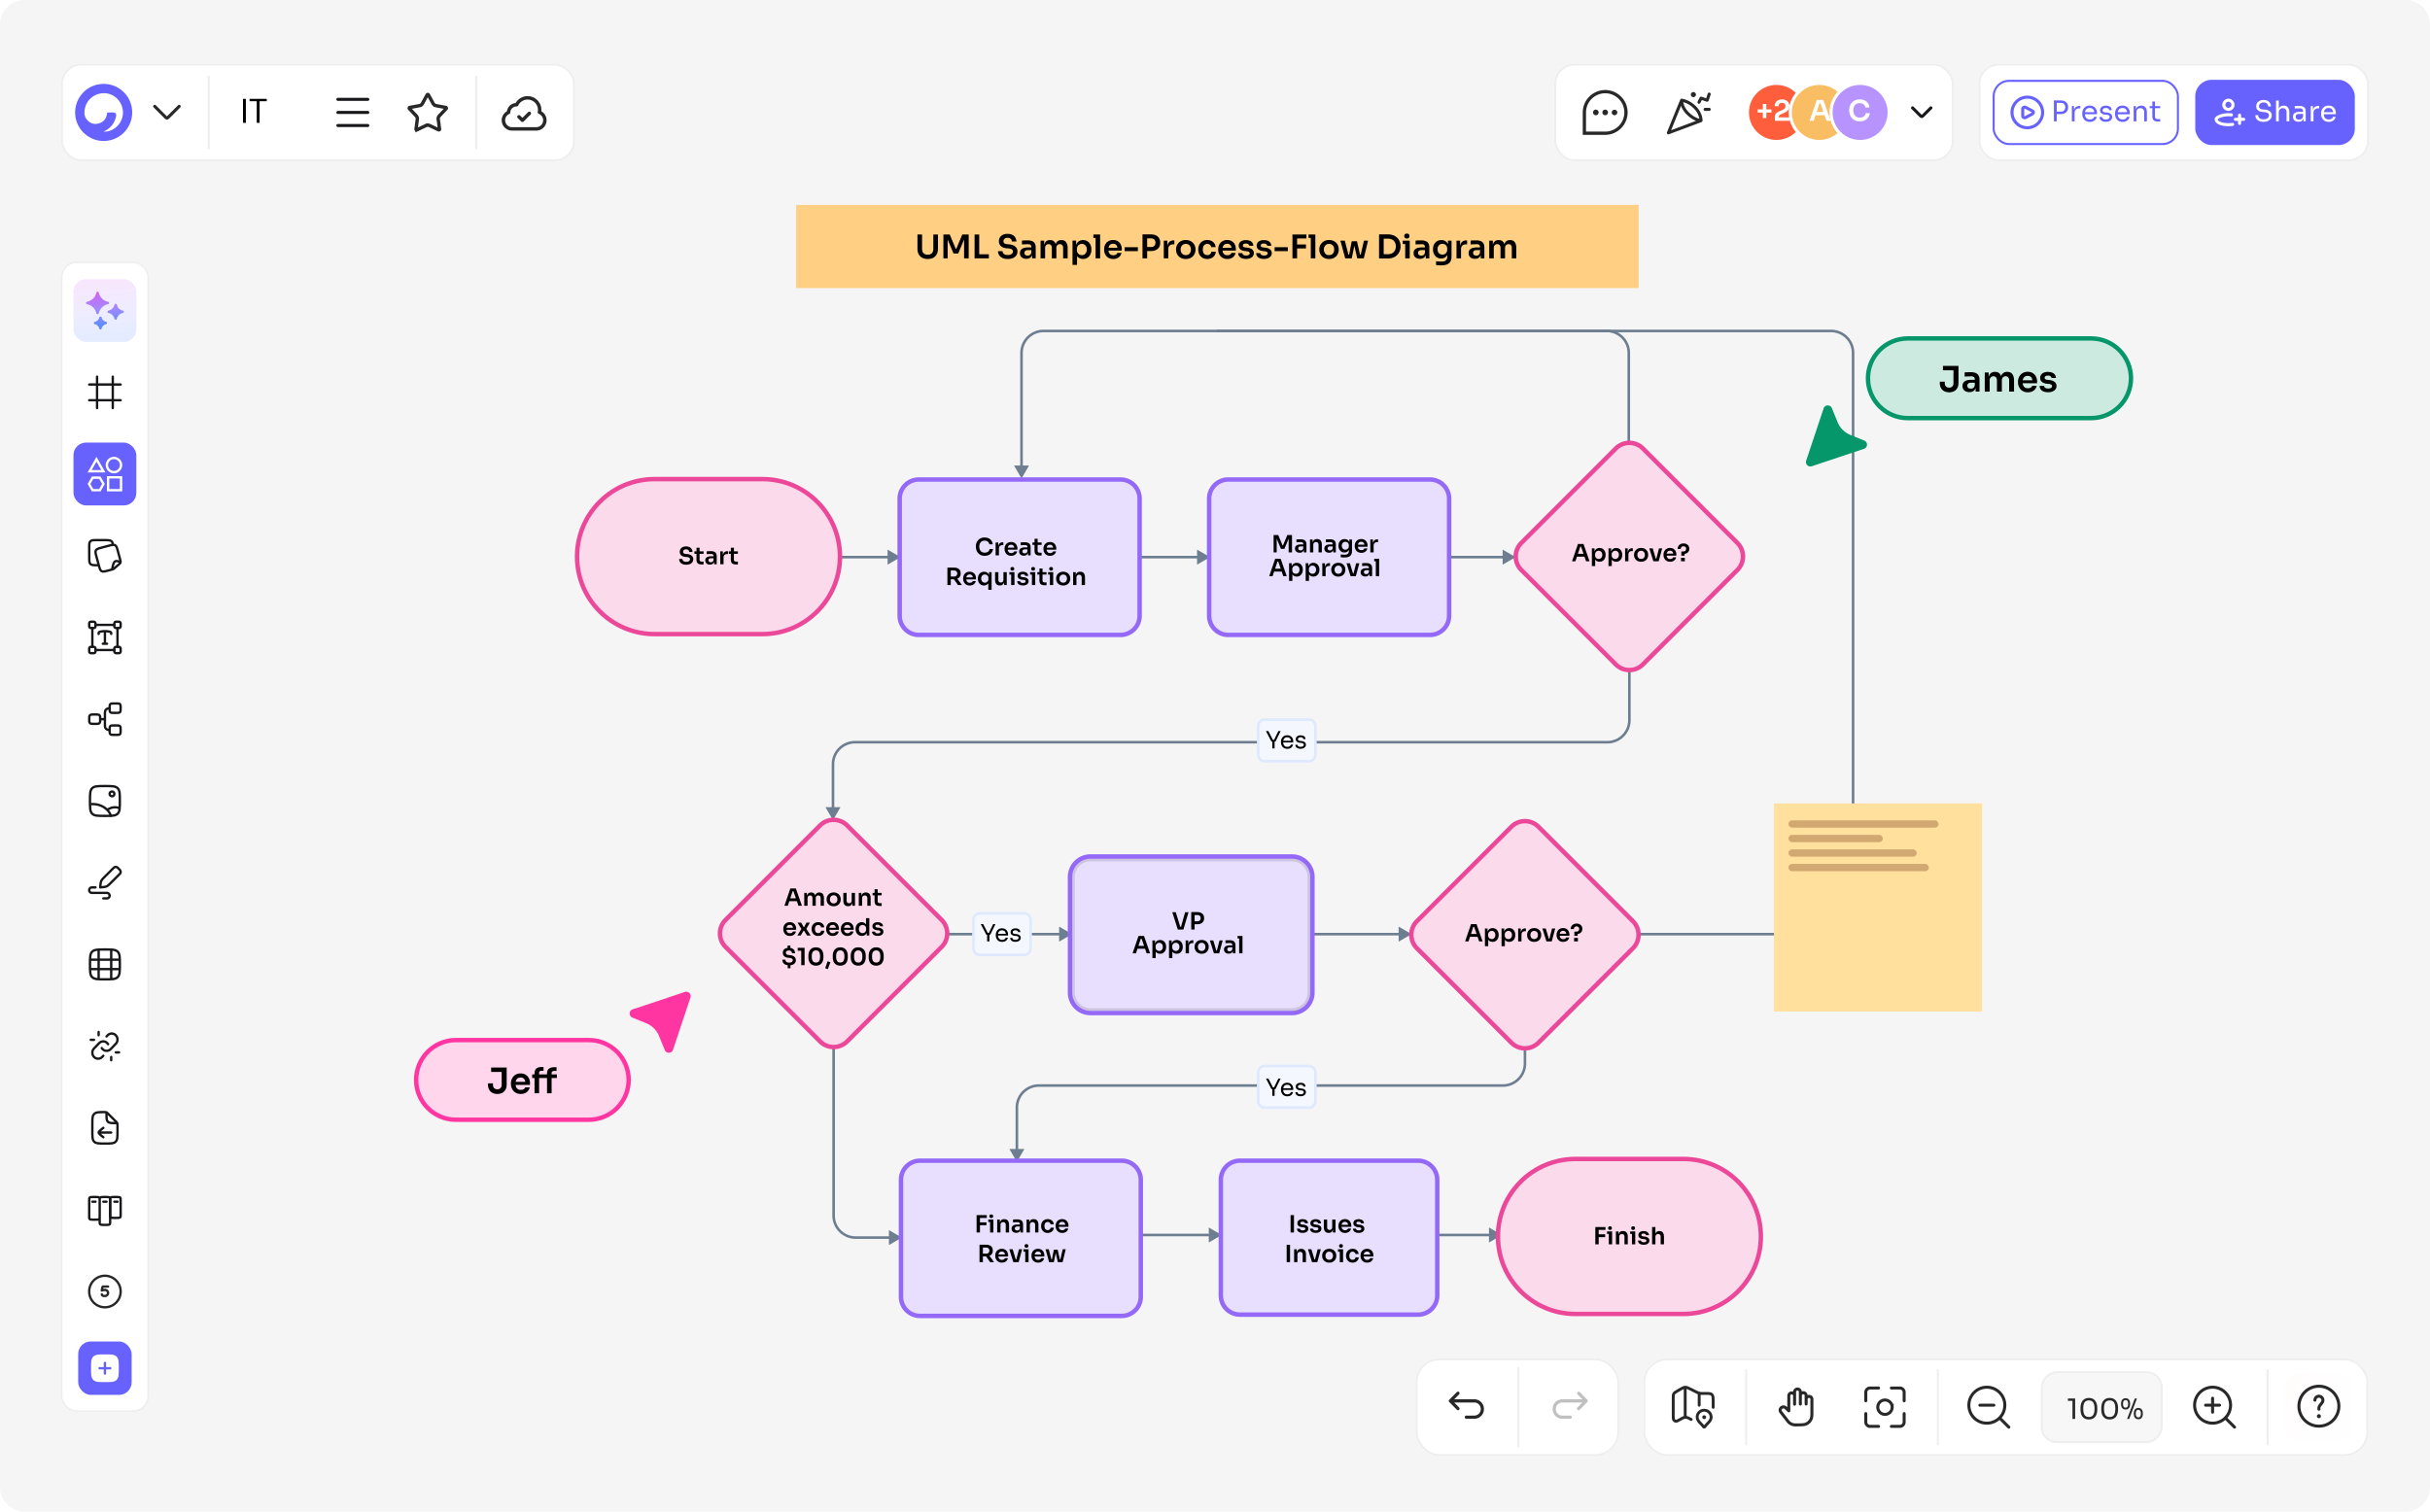<svg xmlns="http://www.w3.org/2000/svg" width="818" height="509" fill="none"><path fill="#F5F5F5" d="M0 8.238A8.24 8.24 0 0 1 8.238 0h801.524A8.24 8.24 0 0 1 818 8.238v492.524a8.24 8.24 0 0 1-8.238 8.238H8.238A8.24 8.24 0 0 1 0 500.762z"/><g filter="url(#a)"><rect width="173.1" height="32.951" x="20.5" y="20.011" fill="#fff" rx="6.865"/><rect width="172.413" height="32.264" x="20.843" y="20.355" stroke="#EEE" stroke-width=".686" rx="6.521"/><path fill="#6762FE" fill-rule="evenodd" d="M35.438 46.08c5.356-.321 9.208-4.767 9.06-9.907a9.6 9.6 0 0 0-10.021-9.288c-5.407.246-9.48 4.817-9.159 10.227.296 5.213 4.887 9.288 10.12 8.968m3.629-8.324c-.493 2.42-1.901 4.125-4.197 5.186.058 0 .09.008.117.015q.026.01.056.01c3.776 0 6.788-3.458 6.295-7.263-.396-3.088-2.937-5.51-5.948-5.682-3.48-.197-6.417 2.174-6.912 5.682-.173 1.236.024 2.396.888 3.334 1.086 1.185 2.444 1.605 3.999 1.112 1.578-.493 2.467-1.656 2.666-3.285.024-.345.148-.372.42-.372h1.579q1.282 0 1.037 1.26z" clip-rule="evenodd"/><path stroke="#282828" stroke-linecap="round" stroke-linejoin="round" stroke-width="1.03" d="m52.079 34.427 3.633 3.633c.229.23.343.344.485.344.143 0 .257-.115.486-.344l3.633-3.633"/><path stroke="#EEE" stroke-width=".686" d="M70.269 24.13v24.713"/><rect width="73.59" height="29.984" x="75.418" y="21.495" fill="#fff" rx="5.492"/><path fill="#000" d="M81.798 39.986v-8.073h.968v8.073zm4.628 0V32.71h-2.41v-.796h5.789v.796h-2.41v7.277z"/><rect width="24.713" height="24.713" x="106.418" y="24.13" fill="#fff" rx="5.492"/><path stroke="#18181B" stroke-linecap="round" stroke-linejoin="round" stroke-width="1.03" d="M113.739 32.083h10.068M113.739 36.489h10.068M113.739 40.892h10.068"/><rect width="24.112" height="24.112" x="131.431" y="24.43" fill="#fff" stroke="#fff" stroke-width=".601" rx="5.191"/><g clip-path="url(#b)"><path stroke="#282828" stroke-width="1.138" d="M143.797 30.56a.231.231 0 0 1 .406 0l1.608 2.949c.197.36.546.614.95.69l3.301.618a.23.23 0 0 1 .125.386l-2.307 2.44a1.37 1.37 0 0 0-.363 1.117l.432 3.33a.23.23 0 0 1-.328.24l-3.034-1.441a1.37 1.37 0 0 0-1.174 0l.244.514-.244-.514-3.034 1.44a.23.23 0 0 1-.328-.238l.432-3.331a1.37 1.37 0 0 0-.363-1.116l-2.307-2.441a.23.23 0 0 1 .125-.386l3.301-.618a1.37 1.37 0 0 0 .95-.69z"/></g><path stroke="#EEE" stroke-width=".686" d="M160.306 24.13v24.713"/><rect width="24.112" height="24.112" x="164.382" y="24.43" fill="#fff" stroke="#fff" stroke-width=".601" rx="5.191"/><g fill="#282828" clip-path="url(#c)"><path d="M178.591 36.393a.58.58 0 0 1 0 .821l-2.324 2.323a.58.58 0 0 1-.821 0l-1.162-1.161a.58.58 0 1 1 .822-.822l.751.751 1.912-1.913a.58.58 0 0 1 .822 0"/><path fill-rule="evenodd" d="M173.568 33.328a4.647 4.647 0 0 1 8.656 2.767 3.484 3.484 0 0 1-1.721 6.517h-8.132a3.485 3.485 0 0 1-1.715-6.52 3.196 3.196 0 0 1 2.912-2.764m4.031-1.172c-1.39 0-2.591.814-3.151 1.994a.58.58 0 0 1-.546.331l-.078-.001c-1.11 0-2.013.89-2.033 1.995a.58.58 0 0 1-.348.521 2.324 2.324 0 0 0 .928 4.454h8.132a2.323 2.323 0 0 0 .868-4.48.58.58 0 0 1-.352-.65q.065-.33.065-.678a3.485 3.485 0 0 0-3.485-3.486" clip-rule="evenodd"/></g></g><g filter="url(#d)"><rect width="134.551" height="32.951" x="523.183" y="20.011" fill="#fff" rx="6.865"/><rect width="133.865" height="32.264" x="523.526" y="20.355" stroke="#EEE" stroke-width=".686" rx="6.521"/><g clip-path="url(#e)"><path stroke="#282828" stroke-width="1.098" d="M547.347 36.487c0-3.86-3.142-7.002-7.002-7.002a7.01 7.01 0 0 0-7.002 7.002v7.002h7.002c3.86 0 7.002-3.142 7.002-7.002Z"/><path fill="#282828" d="M539.402 36.488a.95.95 0 0 0 .277.667.95.95 0 0 0 .668.276.94.94 0 0 0 .667-.276.945.945 0 1 0-1.612-.668m-3.146 0a.93.93 0 0 0 .277.667.94.94 0 0 0 1.335 0 .95.95 0 0 0 .276-.668.944.944 0 1 0-1.888 0m6.293 0a.93.93 0 0 0 .276.667.946.946 0 0 0 1.612-.668.945.945 0 0 0-1.888 0"/></g><path stroke="#282828" stroke-linecap="round" stroke-linejoin="round" stroke-miterlimit="16" stroke-width="1.03" d="m566.09 32.368-4.463 10.984 10.984-4.12m-6.521-6.864s2.316.257 4.462 2.403 2.059 4.462 2.059 4.462m-6.521-6.865s-.269 2.134 2.059 4.462c2.327 2.328 4.462 2.403 4.462 2.403m-.686-6.178.686-1.373 2.059.686.687-2.06m-1.373 5.15h1.373"/><path fill="#282828" d="M570.035 31.338a.858.858 0 1 0 0-1.716.858.858 0 0 0 0 1.716"/><circle cx="598.008" cy="36.486" r="9.782" fill="#FF5E3C" stroke="#fff" stroke-width="1.03"/><path fill="#fff" d="M593.413 38.376v-4.748h1.172v4.748zm-1.74-1.836v-1.076h4.652v1.076zm5.803 2.768v-1.345q0-.442.134-.77.144-.326.461-.576.327-.26.856-.49l1.191-.529q.442-.2.673-.49.24-.297.24-.759 0-.51-.307-.807-.298-.308-.855-.308-.558 0-.865.308-.298.307-.298.855h-1.317q0-.654.279-1.172.279-.529.826-.827.548-.308 1.375-.308t1.374.298q.548.3.826.798.279.49.279 1.096v.125q0 .788-.442 1.316-.442.52-1.297.904l-1.192.528q-.336.144-.471.308-.135.153-.135.423v.615l-.326-.356h3.892v1.163z"/><circle cx="612.426" cy="36.486" r="9.782" fill="#F9BD64" stroke="#fff" stroke-width="1.03"/><path fill="#fff" d="m609.166 39.308 2.393-7.016h2.229l2.461 7.016h-1.403l-2.086-6.083.49.211h-1.201l.5-.211-2.019 6.083zm1.672-1.864.432-1.154h2.845l.423 1.154z"/><circle cx="626.156" cy="36.486" r="9.782" fill="#B793FF" stroke="#fff" stroke-width="1.03"/><path fill="#fff" d="M626.064 39.49q-.95 0-1.633-.336a3.24 3.24 0 0 1-1.115-.874 3.7 3.7 0 0 1-.625-1.173 4 4 0 0 1-.202-1.22v-.212q0-.653.202-1.287.212-.635.644-1.154a3.1 3.1 0 0 1 1.096-.826q.673-.318 1.585-.318.952 0 1.653.346.712.337 1.134.962.423.615.51 1.441h-1.374a1.66 1.66 0 0 0-.346-.807 1.56 1.56 0 0 0-.664-.5 2.3 2.3 0 0 0-.913-.173q-.519 0-.922.183a1.75 1.75 0 0 0-.673.5 2.3 2.3 0 0 0-.413.768q-.135.443-.135.98 0 .52.135.962.144.442.423.778.278.327.682.51.413.182.951.182.789 0 1.327-.384.548-.394.663-1.096h1.374a3.2 3.2 0 0 1-.509 1.374 3 3 0 0 1-1.134 1q-.721.375-1.721.375"/><path stroke="#18181B" stroke-linecap="round" stroke-linejoin="round" stroke-width="1.03" d="m643.814 34.943 2.604 2.603c.229.23.343.344.485.344s.257-.115.485-.344l2.604-2.603"/></g><g filter="url(#f)"><rect width="131.528" height="32.951" x="665.972" y="20.011" fill="#fff" rx="6.865"/><rect width="130.842" height="32.264" x="666.315" y="20.355" stroke="#EEE" stroke-width=".686" rx="6.521"/><rect width="62.026" height="21.281" x="671.12" y="25.847" fill="#fff" rx="5.149"/><rect width="62.026" height="21.281" x="671.12" y="25.847" stroke="#6762FE" stroke-width=".686" rx="5.149"/><g stroke="#6762FE" stroke-width="1.03" clip-path="url(#g)"><path d="M682.447 41.636a5.148 5.148 0 1 0 0-10.297 5.148 5.148 0 0 0 0 10.297Z"/><path stroke-linejoin="round" d="M680.902 37.727v-2.48c0-.439.553-.708.983-.478l2.315 1.24c.409.22.409.737 0 .956l-2.315 1.24c-.43.23-.983-.039-.983-.478Z"/></g><path fill="#6762FE" d="M692.16 37.046v-.827h1.566q.5 0 .827-.192.327-.202.49-.538.173-.336.173-.75a1.64 1.64 0 0 0-.173-.76 1.2 1.2 0 0 0-.49-.528q-.327-.192-.827-.192h-1.566v-.826h1.393q.866 0 1.442.278.587.27.884.77.298.498.298 1.181v.154q0 .673-.298 1.182a2 2 0 0 1-.884.779q-.576.269-1.442.269zm-.75 2.44v-7.053h.942v7.054zm6.032 0v-5.131h.73v2.114h-.038q0-1.124.49-1.643.5-.53 1.49-.529h.173v.827h-.327q-.77 0-1.182.413-.413.404-.413 1.172v2.778zm6.067.174q-.672 0-1.163-.23a2.25 2.25 0 0 1-.797-.606 2.7 2.7 0 0 1-.462-.856 3.3 3.3 0 0 1-.144-.96v-.174q0-.5.144-.97a2.6 2.6 0 0 1 .462-.846q.307-.384.778-.606.48-.23 1.124-.23.837 0 1.375.365.548.356.807.923.269.567.269 1.21v.414h-4.555v-.692h3.882l-.211.375q0-.549-.173-.942a1.35 1.35 0 0 0-.519-.625q-.346-.22-.875-.22-.547 0-.913.249a1.55 1.55 0 0 0-.538.682 2.7 2.7 0 0 0-.173 1q0 .547.173.99.183.432.558.692.375.25.951.25.606 0 .98-.27.385-.269.462-.624h.865a2.05 2.05 0 0 1-.423.913 2.05 2.05 0 0 1-.798.586 2.8 2.8 0 0 1-1.086.202m5.385-.02q-1.01 0-1.567-.432-.548-.432-.567-1.182h.865q.02.298.298.567.288.26.971.26.615 0 .942-.24.327-.251.327-.606a.57.57 0 0 0-.241-.49q-.24-.183-.778-.24l-.558-.058q-.73-.078-1.191-.433-.462-.365-.462-1.019 0-.49.25-.836a1.54 1.54 0 0 1 .692-.538 2.5 2.5 0 0 1 1.019-.192q.865 0 1.403.384.538.385.558 1.144h-.865q-.01-.308-.289-.519-.268-.22-.807-.22-.538 0-.817.22a.68.68 0 0 0-.279.557q0 .289.193.462.201.173.653.22l.557.059q.827.086 1.327.46.5.366.5 1.039 0 .48-.279.855-.27.366-.75.577-.48.201-1.105.202m5.652.02q-.672 0-1.163-.23a2.26 2.26 0 0 1-.797-.606 2.7 2.7 0 0 1-.462-.856 3.3 3.3 0 0 1-.144-.96v-.174q0-.5.144-.97.154-.471.462-.846.307-.384.778-.606.48-.23 1.125-.23.835 0 1.374.365.547.356.807.923.27.567.269 1.21v.414h-4.555v-.692h3.883l-.212.375q0-.549-.173-.942a1.35 1.35 0 0 0-.519-.625q-.345-.22-.874-.22-.549 0-.913.249a1.55 1.55 0 0 0-.539.682 2.7 2.7 0 0 0-.173 1q0 .547.173.99.183.432.558.692.375.25.951.25.606 0 .981-.27.384-.269.461-.624h.865a2.05 2.05 0 0 1-.423.913 2.03 2.03 0 0 1-.798.586 2.8 2.8 0 0 1-1.086.202m3.703-.173v-5.132h.731v2.2h-.116q0-.759.202-1.278.212-.528.634-.797.423-.279 1.067-.279h.039q.97 0 1.432.605.471.606.471 1.75v2.93h-.923v-3.123q0-.596-.336-.951-.337-.365-.923-.365-.606 0-.98.375-.375.375-.375.999v3.066zm8.147.057a2.8 2.8 0 0 1-1-.163 1.27 1.27 0 0 1-.644-.557q-.22-.404-.221-1.086v-4.94h.884v5.055q0 .414.221.644.231.22.644.221h.904v.826zm-2.749-4.497v-.692h3.537v.692z"/><rect width="53.026" height="21.281" x="739.325" y="25.847" fill="#6762FE" rx="5.149"/><rect width="53.026" height="21.281" x="739.325" y="25.847" stroke="#6762FE" stroke-width=".686" rx="5.149"/><path fill="#fff" d="M755.286 39.319a.515.515 0 1 0 0-1.03zm-2.78-1.03a.515.515 0 0 0 0 1.03zm.875 1.905a.515.515 0 0 0 1.03 0zm1.03-2.78a.515.515 0 1 0-1.03 0zm-2.782 3.606a.515.515 0 1 0-.146-1.02zm-.515-3.193a.515.515 0 1 0 .107-1.025zm-.976 2.264c-1.209 0-2.16-.195-2.788-.482-.657-.299-.816-.617-.816-.805h-1.03c0 .807.644 1.39 1.419 1.743.803.366 1.912.574 3.215.574zm-3.604-1.287c0 .048-.025-.012.167-.162.173-.136.447-.283.81-.417.722-.268 1.691-.45 2.627-.45v-1.03c-1.054 0-2.145.203-2.985.514-.418.155-.8.347-1.088.573-.27.211-.561.537-.561.972zm4.634-4.863c0 .515-.461 1.001-1.03 1.001v1.03c1.136 0 2.059-.945 2.059-2.031zm-1.03 1.001c-.57 0-1.03-.486-1.03-1.001h-1.03c0 1.086.923 2.031 2.06 2.031zm-1.03-1.001c0-.54.484-1.058 1.03-1.058v-1.03c-1.16 0-2.06 1.027-2.06 2.088zm1.03-1.058c.546 0 1.03.519 1.03 1.058h1.029c0-1.061-.899-2.088-2.059-2.088zm5.148 5.406h-1.39v1.03h1.39zm-1.39 0h-1.39v1.03h1.39zm.515 1.905v-1.39h-1.03v1.39zm0-1.39v-1.39h-1.03v1.39zM751.483 40q-.609.089-1.345.09v1.03c.534 0 1.034-.035 1.491-.101zm-1.345-2.227c.313 0 .644.018.976.053l.107-1.025a11 11 0 0 0-1.083-.058zM761.963 39.66q-.874 0-1.489-.288a2.2 2.2 0 0 1-.942-.798 2.1 2.1 0 0 1-.327-1.154h.942q0 .318.163.635.174.317.567.528.404.212 1.086.212.635 0 1.038-.183.404-.192.596-.49a1.23 1.23 0 0 0 .192-.663q0-.432-.375-.711-.374-.288-1.095-.356l-.779-.067q-.932-.077-1.489-.577-.558-.5-.558-1.316 0-.645.308-1.125.317-.48.874-.75.558-.278 1.298-.278.73 0 1.288.269.557.269.865.76.317.48.317 1.153h-.942q0-.337-.163-.635a1.2 1.2 0 0 0-.491-.49q-.336-.192-.874-.192-.519 0-.865.182a1.27 1.27 0 0 0-.509.48q-.164.289-.164.626 0 .384.298.682t.884.346l.779.067q.72.058 1.24.308.528.24.807.653.288.405.288.971 0 .644-.346 1.144a2.27 2.27 0 0 1-.971.778q-.624.279-1.451.279m4.214-.173V32.47h.923v4.19h-.231q0-.76.192-1.307.203-.557.615-.855.414-.298 1.057-.298h.039q.923 0 1.393.615.471.605.471 1.74v2.93h-.922v-3.123q0-.624-.356-.97-.346-.346-.903-.346-.615 0-.99.413-.365.405-.365 1.067v2.96zm9.252 0v-1.538h-.154v-1.778q0-.528-.279-.797-.269-.27-.797-.27-.298 0-.616.01l-.605.02a9 9 0 0 0-.5.028v-.807q.212-.02.442-.03.241-.018.49-.018.25-.01.481-.01.788 0 1.288.192.5.183.74.606t.24 1.143v3.249zm-1.682.134a2.4 2.4 0 0 1-1-.192 1.53 1.53 0 0 1-.644-.577q-.22-.374-.221-.903 0-.548.241-.913a1.5 1.5 0 0 1 .72-.548q.47-.192 1.135-.192h1.393v.692h-1.432q-.558 0-.855.27a.89.89 0 0 0-.298.691q0 .423.298.683.297.258.855.259.327 0 .625-.115a1.1 1.1 0 0 0 .49-.404q.201-.288.221-.788l.25.365q-.048.548-.269.923-.212.365-.596.557-.375.192-.913.192m4.105-.134v-5.132h.731v2.114h-.039q0-1.124.491-1.643.5-.53 1.489-.529h.173v.827h-.327q-.768 0-1.182.413-.413.404-.413 1.172v2.778zm6.068.173q-.674 0-1.163-.23a2.25 2.25 0 0 1-.798-.606 2.7 2.7 0 0 1-.461-.856 3.3 3.3 0 0 1-.144-.96v-.174q0-.5.144-.97.153-.471.461-.846a2.15 2.15 0 0 1 .779-.606q.48-.23 1.124-.23.836 0 1.374.365.548.356.808.923.269.567.269 1.21v.414h-4.556v-.692h3.883l-.212.375q0-.549-.173-.942a1.35 1.35 0 0 0-.518-.625q-.347-.22-.875-.22-.548 0-.913.249a1.54 1.54 0 0 0-.538.682 2.7 2.7 0 0 0-.173 1q0 .547.173.99.182.432.557.692.375.25.952.25.605 0 .98-.27.384-.269.461-.624h.865q-.105.528-.423.913a2.04 2.04 0 0 1-.797.586 2.8 2.8 0 0 1-1.086.202"/></g><g filter="url(#h)"><rect width="29.103" height="386.807" x="20.765" y="87.276" fill="#fff" stroke="#EEE" stroke-width=".529" rx="5.027"/><rect width="21.166" height="21.166" x="24.735" y="92.938" fill="url(#i)" fill-opacity=".16" rx="4.233"/><path fill="url(#j)" d="M36.388 100.561c-1.575-.323-2.805-1.526-3.135-3.066a.4.4 0 0 0-.145-.233.42.42 0 0 0-.527 0 .4.4 0 0 0-.145.233c-.33 1.54-1.56 2.743-3.135 3.066a.42.42 0 0 0-.238.142.4.4 0 0 0 0 .514c.06.073.144.123.238.143 1.574.322 2.805 1.525 3.135 3.065.02.092.07.174.145.233a.42.42 0 0 0 .526 0 .4.4 0 0 0 .146-.233c.33-1.54 1.56-2.743 3.135-3.065a.42.42 0 0 0 .238-.143.4.4 0 0 0 0-.514.42.42 0 0 0-.238-.142m-.69 6.742a1.89 1.89 0 0 1-1.477-1.444.41.41 0 0 0-.409-.325.411.411 0 0 0-.409.325 1.89 1.89 0 0 1-1.476 1.444.42.42 0 0 0-.239.142.404.404 0 0 0 .239.657 1.89 1.89 0 0 1 1.477 1.444c.02.092.07.174.145.233a.42.42 0 0 0 .526 0 .4.4 0 0 0 .146-.233 1.89 1.89 0 0 1 1.477-1.444.43.43 0 0 0 .238-.142.404.404 0 0 0-.238-.657m5.639-3.779a2.55 2.55 0 0 1-1.996-1.952.4.4 0 0 0-.146-.233.424.424 0 0 0-.526 0 .4.4 0 0 0-.145.233 2.55 2.55 0 0 1-1.997 1.952.42.42 0 0 0-.238.142.404.404 0 0 0 .238.657 2.55 2.55 0 0 1 1.996 1.952c.02.092.071.174.146.233a.42.42 0 0 0 .526 0 .4.4 0 0 0 .145-.233c.21-.98.994-1.747 1.997-1.952a.42.42 0 0 0 .238-.142.404.404 0 0 0-.238-.657"/><rect width="21.166" height="21.166" x="24.735" y="120.453" fill="#fff" rx="4.233"/><g stroke="#18181B" stroke-linecap="round" stroke-width=".794" clip-path="url(#k)"><path d="M32.673 125.773v10.583M37.966 125.773v10.583M40.61 128.418H30.029M40.61 133.71H30.029"/></g><rect width="21.166" height="21.166" x="24.735" y="147.969" fill="#6762FE" rx="4.233"/><path fill="#6762FE" d="M28.97 152.202h12.7v12.7h-12.7z"/><path stroke="#fff" stroke-width=".794" d="M36.394 159.658h4.346v4.346h-4.346zM40.743 155.538a2.383 2.383 0 0 1-2.38 2.38 2.383 2.383 0 0 1-2.38-2.38 2.384 2.384 0 0 1 2.38-2.381 2.384 2.384 0 0 1 2.38 2.381ZM30.179 157.622l2.304-4.058 2.305 4.058zM31.173 164.005l-1.218-2.109 1.218-2.11h2.436l1.218 2.11-1.218 2.109z"/><rect width="21.166" height="21.166" x="24.735" y="175.484" fill="#fff" rx="4.233"/><g stroke="#18181B" stroke-width=".794" clip-path="url(#l)"><path stroke-linejoin="round" d="m37.752 190.699-1.294.343c-1.197.317-1.796.475-2.265.216-.47-.26-.626-.836-.938-1.989l-.774-2.853c-.312-1.153-.469-1.729-.194-2.185.275-.457.874-.616 2.071-.933l2.117-.56c1.197-.317 1.796-.475 2.265-.216.47.26.626.836.938 1.989l.777 2.864c.133.49.2.735.126.966m-2.83 2.358c.399-.105.402-.107.711-.372l1.452-1.246c.396-.34.594-.51.667-.74m-2.83 2.358s.312-2.43 1.008-2.751c.79-.363 1.822.393 1.822.393"/><path d="M37.965 182.393c-.034-.568-.128-.926-.398-1.182-.412-.393-1.074-.395-2.398-.399l-2.34-.007c-1.324-.003-1.986-.005-2.396.385s-.408 1.02-.404 2.28l.01 3.119c.003 1.26.005 1.89.417 2.282.413.393 1.075.395 2.399.399l.36.001"/></g><g clip-path="url(#m)"><path stroke="#18181B" stroke-linecap="round" stroke-linejoin="round" stroke-width=".794" d="M39.552 216.757v-6.35m-7.408 7.408h6.35m0-8.466h-6.35m-1.058 1.058v6.35"/><path fill="#18181B" d="m36.856 211.641.09-.387zm-3.074 0 .09.386zm-.43.163.27.291zm-.547.602a.397.397 0 0 0 .794 0zm.46-.491-.345-.197zm4.02-.111.27-.291zm-.246.602a.397.397 0 0 0 .793 0zm.334-.491-.344.197zm-2.451 3.784a.396.396 0 0 0 .794 0zm1.102.396a.396.396 0 1 0 0-.793zm-1.41-.793a.396.396 0 1 0 0 .793zm.705-3.44c.5 0 .985.058 1.447.165l.18-.773a7.2 7.2 0 0 0-1.627-.186zm-1.447.165a6.4 6.4 0 0 1 1.447-.165v-.794a7.2 7.2 0 0 0-1.627.186zm-.18-.773c-.19.044-.424.087-.61.259l.54.582v.001l.026-.011c.043-.015.103-.03.224-.058zm-.093 1.152c0-.135 0-.208.006-.261.004-.043.01-.043.004-.033l-.69-.394a.9.9 0 0 0-.104.348c-.01.102-.01.22-.01.34zm-.517-.893a1 1 0 0 0-.162.205l.689.394.001-.002.005-.007.006-.006.002-.002zm3.684.514a2 2 0 0 1 .25.069l-.001-.001.54-.582c-.185-.172-.42-.215-.61-.259zm1.066.379c0-.12 0-.238-.01-.34a.85.85 0 0 0-.104-.348l-.69.394c-.005-.01 0-.01.005.033.005.053.005.126.005.261zm-.817-.311.002.002.005.006.006.007v.002l.69-.394a1 1 0 0 0-.163-.205zm-2.093-.63v4.234h.794v-4.234zm1.102 3.837h-1.41v.793h1.41z"/><rect width="2.117" height="2.117" x="38.494" y="208.291" stroke="#18181B" stroke-width=".794" rx=".529"/><rect width="2.117" height="2.117" x="30.027" y="208.291" stroke="#18181B" stroke-width=".794" rx=".529"/><rect width="2.117" height="2.117" x="38.494" y="216.757" stroke="#18181B" stroke-width=".794" rx=".529"/><rect width="2.117" height="2.117" x="30.027" y="216.757" stroke="#18181B" stroke-width=".794" rx=".529"/></g><g stroke="#18181B" stroke-width=".794" clip-path="url(#n)"><path d="M33.731 241.1c0-.749 0-1.123-.271-1.355-.271-.233-.708-.233-1.58-.233-.874 0-1.31 0-1.582.233-.27.232-.27.606-.27 1.355 0 .748 0 1.122.27 1.355.272.232.708.232 1.581.232s1.31 0 1.581-.232c.271-.233.271-.607.271-1.355ZM40.61 237.396c0-.749 0-1.123-.217-1.355-.217-.233-.566-.233-1.264-.233h-.741c-.698 0-1.048 0-1.265.233-.217.232-.217.606-.217 1.355 0 .748 0 1.122.217 1.355s.567.232 1.265.232h.74c.7 0 1.048 0 1.265-.232.217-.233.217-.607.217-1.355ZM40.61 244.804c0-.749 0-1.123-.217-1.355-.217-.233-.566-.233-1.264-.233h-.741c-.698 0-1.048 0-1.265.233-.217.232-.217.606-.217 1.355 0 .748 0 1.122.217 1.355s.567.232 1.265.232h.74c.7 0 1.048 0 1.265-.232.217-.233.217-.607.217-1.355Z"/><path stroke-linecap="round" stroke-linejoin="round" d="M35.319 241.099v2.142c0 .991.485 1.437 1.587 1.563m-1.587-3.705v-2.141c0-.936.412-1.426 1.587-1.562m-1.587 3.703H33.73"/></g><g stroke="#18181B" stroke-width=".794" clip-path="url(#o)"><path d="M30.292 268.643c0-2.37 0-3.554.736-4.291.736-.736 1.92-.736 4.29-.736s3.555 0 4.291.736c.736.737.736 1.921.736 4.291s0 3.555-.736 4.291-1.92.736-4.29.736-3.555 0-4.291-.736-.736-1.921-.736-4.291Z"/><path d="M37.701 267.056a.794.794 0 1 0 0-1.588.794.794 0 0 0 0 1.588Z"/><path stroke-linejoin="round" d="M37.434 273.934c-.328-1.177-1.093-2.232-2.182-2.998-1.174-.826-2.648-1.263-4.16-1.233a7 7 0 0 0-.537.017"/><path stroke-linejoin="round" d="M35.849 271.818c.9-.702 1.87-1.063 2.85-1.059q.836.001 1.648.35"/></g><g stroke="#18181B" stroke-linejoin="round" stroke-width=".794" clip-path="url(#p)"><path d="M37.936 291.488c.31-.31.466-.466.638-.54a.98.98 0 0 1 .777 0c.172.074.328.23.639.54.31.311.466.467.54.639a.98.98 0 0 1 0 .777c-.074.172-.23.327-.54.638l-2.657 2.657c-.655.655-.983.982-1.392 1.176-.41.194-.871.24-1.793.33l-.417.042.042-.417c.09-.922.136-1.383.33-1.792s.521-.738 1.176-1.392z"/><path stroke-linecap="round" d="M32.144 297.747h-1.19a.926.926 0 1 0 0 1.852h5.027a.926.926 0 1 1 0 1.852h-1.19"/></g><g stroke="#18181B" stroke-width=".794" clip-path="url(#q)"><path stroke-linecap="round" stroke-linejoin="round" d="M31.028 327.966c-.736-.737-.736-1.921-.736-4.291s0-3.555.736-4.291 1.92-.736 4.29-.736 3.555 0 4.291.736.736 1.921.736 4.291 0 3.554-.736 4.291c-.736.736-1.92.736-4.29.736s-3.555 0-4.291-.736"/><path d="M30.292 322.088h10.053M30.292 325.262h10.053M37.435 328.702v-10.054M33.204 328.702v-10.054"/></g><path stroke="#18181B" stroke-linecap="round" stroke-width=".794" d="M34.26 351.841q.111.184.266.345a1.884 1.884 0 0 0 2.743 0l1.714-1.783a2.08 2.08 0 0 0 0-2.855 1.887 1.887 0 0 0-2.743 0l-.377.393"/><path stroke="#18181B" stroke-linecap="round" stroke-width=".794" d="m34.775 354.439-.378.393a1.885 1.885 0 0 1-2.743 0 2.077 2.077 0 0 1 0-2.854l1.715-1.784a1.886 1.886 0 0 1 2.742 0q.154.161.267.346"/><path stroke="#18181B" stroke-linecap="round" stroke-linejoin="round" stroke-width=".794" d="M40.081 353.307h-1.1m-1.546 2.645v-1.1M30.555 349.074h1.1m1.546-2.646v1.1M35.849 373.679v.265c0 1.496 0 2.245.465 2.71s1.213.465 2.71.465h.264m.265.876v1.769c0 1.996 0 2.994-.62 3.614s-1.618.619-3.613.619c-1.996 0-2.994 0-3.614-.619-.62-.62-.62-1.618-.62-3.614v-2.404c0-1.717 0-2.576.47-3.157q.142-.177.319-.32c.581-.468 1.44-.468 3.157-.468.373 0 .56 0 .73.06q.054.019.105.043c.164.078.296.21.56.474l2.506 2.507c.306.306.459.458.54.653.08.194.08.411.08.843"/><path stroke="#18181B" stroke-linecap="round" stroke-linejoin="round" stroke-width=".794" d="M34.791 381.88c-.321-.312-1.587-1.142-1.587-1.587s1.266-1.275 1.587-1.587m-1.058 1.587h3.704"/><g stroke="#18181B" stroke-linecap="round" stroke-linejoin="round" stroke-width=".794" clip-path="url(#r)"><path d="M40.613 407.868v-4.704c0-.554 0-.831-.173-1.004-.172-.172-1.037-.172-1.591-.172-.555 0-1.42 0-1.592.172-.172.173-.172.45-.172 1.004v4.704c0 .554 0 .831.172 1.003.172.173 1.037.173 1.592.173.554 0 1.42 0 1.591-.173.172-.172.172-.449.172-1.003"/><path d="M37.086 410.219v-7.055c0-.555 0-.832-.172-1.004-.173-.172-1.038-.172-1.592-.172s-1.42 0-1.592.172-.172.449-.172 1.004v7.055c0 .554 0 .831.172 1.004.173.172 1.038.172 1.592.172s1.42 0 1.591-.172c.173-.173.173-.45.173-1.004M33.556 408.456v-5.292c0-.554 0-.831-.172-1.004-.172-.172-1.038-.172-1.592-.172s-1.42 0-1.591.172c-.173.173-.173.45-.173 1.004v5.292c0 .554 0 .831.173 1.003.172.173 1.037.173 1.591.173s1.42 0 1.592-.173c.172-.172.172-.449.172-1.003M32.146 403.576h-1.058M35.85 403.576H34.79M39.553 403.576h-1.058"/></g><g stroke="#282828" stroke-width=".794" clip-path="url(#s)"><path d="M40.61 433.737a5.292 5.292 0 1 1-10.582 0 5.292 5.292 0 0 1 10.583 0Z"/><path stroke-linecap="round" stroke-linejoin="round" d="M36.376 432.15H34.74a.264.264 0 0 0-.26.213l-.222 1.11c.367-.087.718-.189 1.096-.189a1.02 1.02 0 0 1 0 2.041c-.437 0-.957.009-1.079-.529"/></g><rect width="17.991" height="17.991" x="26.322" y="450.641" fill="#6762FE" rx="4.233"/><g stroke-width=".794" clip-path="url(#t)"><path fill="#fff" stroke="#fff" d="M31.046 459.661c0-2.014 0-3.021.625-3.647.626-.626 1.633-.626 3.648-.626 2.014 0 3.02 0 3.647.626.625.626.625 1.633.625 3.647s0 3.021-.625 3.647c-.626.626-1.633.626-3.648.626-2.014 0-3.02 0-3.647-.626-.625-.626-.625-1.633-.625-3.647Z"/><path stroke="#6762FE" stroke-linecap="round" stroke-linejoin="round" d="M35.316 457.862v3.598m1.799-1.799h-3.598"/></g></g><g filter="url(#u)"><rect width="68.591" height="32.951" x="476.5" y="456.011" fill="#fff" rx="8.07"/><rect width="67.919" height="32.278" x="476.836" y="456.347" stroke="#EEE" stroke-width=".672" rx="7.733"/><rect width="24.209" height="24.209" x="481.208" y="460.382" fill="#fff" rx="3.362"/><path fill="#fff" d="M485.243 464.417h16.139v16.139h-16.139z"/><path fill="#282828" fill-rule="evenodd" d="M493.075 475.849c0 .297.241.538.538.538h2.69a3.23 3.23 0 0 0 3.228-3.228v-.103a3.23 3.23 0 0 0-3.228-3.228h-6.783l1.648-1.67a.537.537 0 1 0-.766-.756l-2.552 2.586a.54.54 0 0 0 0 .756l2.552 2.586a.538.538 0 1 0 .766-.755l-1.648-1.671h6.783c1.188 0 2.152.964 2.152 2.152v.103a2.15 2.15 0 0 1-2.152 2.152h-2.69a.54.54 0 0 0-.538.538" clip-rule="evenodd"/><path stroke="#EEE" stroke-width=".672" d="M511.132 459.037v26.899"/><path fill="#848382" fill-opacity=".5" fill-rule="evenodd" d="M529.116 475.849c0 .297-.24.538-.538.538h-2.689a3.23 3.23 0 0 1-3.228-3.228v-.103a3.23 3.23 0 0 1 3.228-3.228h6.783l-1.649-1.67a.54.54 0 0 1 .766-.756l2.552 2.586a.54.54 0 0 1 0 .756l-2.552 2.586a.538.538 0 1 1-.766-.755l1.649-1.671h-6.783a2.15 2.15 0 0 0-2.152 2.152v.103c0 1.189.963 2.152 2.152 2.152h2.689c.298 0 .538.241.538.538" clip-rule="evenodd"/></g><g filter="url(#v)"><rect width="244.104" height="32.951" x="553.161" y="456.011" fill="#fff" rx="8.07"/><rect width="243.431" height="32.278" x="553.497" y="456.347" stroke="#EEE" stroke-width=".672" rx="7.733"/><path stroke="#282828" stroke-linecap="round" stroke-linejoin="round" stroke-width=".967" d="M576.696 472.545v-1.919c0-1.307 0-1.961-.394-2.367s-1.028-.406-2.296-.406h-1.398c-.617 0-.622-.001-1.177-.279l-2.24-1.124c-.935-.469-1.403-.704-1.901-.687-.499.016-.951.28-1.856.81l-.825.483c-.665.389-.997.583-1.18.907-.182.323-.182.717-.182 1.505v5.538c0 1.035 0 1.552.23 1.841.153.191.368.32.605.363.356.064.793-.191 1.666-.703.593-.346 1.164-.707 1.873-.609.594.082 1.146.458 1.678.724"/><path stroke="#282828" stroke-linejoin="round" stroke-width=".967" d="M567.282 465.762v10.109"/><path stroke="#282828" stroke-linecap="round" stroke-linejoin="round" stroke-width=".967" d="M571.989 467.785v4.044"/><path stroke="#282828" stroke-linejoin="round" stroke-width=".967" d="M573.667 473.503c1.301 0 2.356 1.033 2.356 2.307 0 1.44-1.424 2.149-2.103 3.229-.145.23-.35.23-.505 0-.701-1.039-2.104-1.819-2.104-3.229 0-1.274 1.055-2.307 2.356-2.307Z"/><path stroke="#282828" stroke-linecap="round" stroke-linejoin="round" stroke-width="1.289" d="M573.667 475.854h.006"/><path stroke="#EEE" stroke-width=".672" d="M587.792 459.71v25.554"/><path stroke="#282828" stroke-linecap="round" stroke-linejoin="round" stroke-width="1.009" d="m609.934 470.739.001 2.966c0 1.381.001 2.072-.214 2.625a3.28 3.28 0 0 1-1.856 1.859c-.559.22-1.261.232-2.665.255-.736.013-1.104.019-1.446-.05a3.2 3.2 0 0 1-1.414-.672c-.266-.22-.487-.506-.929-1.079l-1.947-2.521a1.06 1.06 0 0 1 .02-1.317 1.11 1.11 0 0 1 1.626-.116l1.051 1.016-.002-5.06c0-.527.435-.961.972-.97a.944.944 0 0 1 .972.937m0 0-.001-1.271c0-.526.435-.96.972-.969a.944.944 0 0 1 .972.937v1.271m-1.943.032.001 2.86m1.942-2.892c0-.527.435-.961.972-.97a.945.945 0 0 1 .972.938v1.271m-1.944-1.239.001 2.86m1.943-1.621c0-.527.435-.961.972-.97a.944.944 0 0 1 .972.937l.001 1.589m-1.945-1.556.001 1.588"/><path stroke="#282828" stroke-linecap="round" stroke-width="1.009" d="M632.378 466.031h-2.869c-.792 0-1.434.643-1.434 1.435v2.869m4.303 8.608h-2.869a1.435 1.435 0 0 1-1.434-1.435v-2.869m8.607-8.608h2.869c.793 0 1.435.643 1.435 1.435v2.869m0 4.304v2.869c0 .792-.642 1.435-1.435 1.435h-2.869m.269-6.456a2.421 2.421 0 1 1-4.842 0 2.421 2.421 0 0 1 4.842 0Z"/><path stroke="#EEE" stroke-width=".672" d="M652.348 459.71v25.554"/><path stroke="#282828" stroke-linecap="round" stroke-linejoin="round" stroke-width="1.009" d="m673.194 476.185 3.026 3.026"/><path stroke="#282828" stroke-linejoin="round" stroke-width="1.009" d="M674.876 471.814a6.052 6.052 0 1 0-12.104 0 6.052 6.052 0 0 0 12.104 0Z"/><path stroke="#282828" stroke-linecap="round" stroke-linejoin="round" stroke-width="1.009" d="M666.469 471.814h4.707"/><rect width="40.348" height="23.536" x="-.336" y=".336" fill="#F7F7F7" stroke="#EEE" stroke-width=".672" rx="5.043" transform="matrix(-1 0 0 1 727.328 460.382)"/><path fill="#282828" d="M697.643 476.443v-6.42l.414.32h-1.939v-.772h2.429v6.872zm5.535.17q-.772 0-1.318-.264a2.44 2.44 0 0 1-.876-.734 3.1 3.1 0 0 1-.48-1.064 5.4 5.4 0 0 1-.151-1.29v-.508q0-.95.292-1.714.302-.762.923-1.205.63-.451 1.61-.451.979 0 1.6.451.621.443.913 1.205.302.763.302 1.714v.508q0 .678-.151 1.29-.15.602-.49 1.064a2.35 2.35 0 0 1-.866.734q-.536.264-1.308.264m0-.829q.978 0 1.431-.659.46-.668.461-2.109 0-1.506-.471-2.155-.46-.65-1.421-.65-.97 0-1.441.65-.46.65-.461 2.137 0 1.449.461 2.118.462.668 1.441.668m6.996.829q-.772 0-1.318-.264a2.44 2.44 0 0 1-.875-.734 3.1 3.1 0 0 1-.481-1.064q-.15-.612-.15-1.29v-.508q0-.95.292-1.714.301-.762.922-1.205.631-.451 1.61-.451t1.601.451q.62.443.913 1.205.301.763.301 1.714v.508q0 .678-.151 1.29a3 3 0 0 1-.489 1.064q-.33.46-.866.734-.537.264-1.309.264m0-.829q.98 0 1.431-.659.462-.668.462-2.109 0-1.506-.471-2.155-.462-.65-1.422-.65-.969 0-1.44.65-.462.65-.462 2.137 0 1.449.462 2.118.46.668 1.44.668m5.858.659 2.598-6.872h.715l-2.598 6.872zm-.509-3.182q-.536 0-.875-.245a1.45 1.45 0 0 1-.49-.649q-.15-.405-.151-.876v-.244q0-.509.16-.904.16-.405.499-.631.34-.235.857-.235.527 0 .857.235.339.226.499.631.16.395.16.904v.244q0 .471-.16.876a1.4 1.4 0 0 1-.48.649q-.33.245-.876.245m0-.621q.433 0 .64-.311.217-.32.217-.951 0-.667-.217-.969-.216-.31-.64-.311-.423 0-.64.311-.216.302-.217.96 0 .63.208.951.216.32.649.32m4.293 3.898q-.536 0-.875-.245a1.46 1.46 0 0 1-.49-.65q-.15-.405-.151-.875v-.245q0-.508.16-.904.161-.405.499-.631.34-.235.857-.235.527 0 .857.235.339.226.499.631.16.396.16.904v.245q0 .47-.16.875-.151.405-.48.65-.33.245-.876.245m0-.622q.433 0 .64-.311.217-.32.217-.95 0-.669-.217-.97-.216-.31-.64-.311-.424 0-.64.311-.216.302-.217.96 0 .631.208.951.216.32.649.32"/><path stroke="#282828" stroke-linecap="round" stroke-linejoin="round" stroke-width="1.009" d="m749.184 476.185 3.026 3.026"/><path stroke="#282828" stroke-linejoin="round" stroke-width="1.009" d="M750.866 471.814a6.052 6.052 0 1 0-12.104 0 6.052 6.052 0 0 0 12.104 0Z"/><path stroke="#282828" stroke-linecap="round" stroke-linejoin="round" stroke-width="1.009" d="M742.458 471.814h4.708m-2.354-2.354v4.708"/><path stroke="#EEE" stroke-width=".672" d="M763.305 459.71v25.554"/><rect width="23.536" height="23.536" x="768.685" y="460.719" fill="url(#w)" stroke="#fff" stroke-width=".672" rx="5.043"/><g stroke="#282828" clip-path="url(#x)"><circle cx="780.602" cy="472.15" r="6.725" stroke-width="1.009"/><path stroke-linecap="round" stroke-width="1.009" d="M779.257 470.133a1.345 1.345 0 1 1 2.477.727c-.402.624-1.132 1.22-1.132 1.963v.336"/><path stroke-linecap="round" stroke-linejoin="round" stroke-width="1.345" d="M780.596 475.513h.006"/></g></g><path fill="#FFD084" d="M268 69h283.631v28H268z"/><path fill="#000" d="M312.301 87.209q-1.122 0-1.892-.429a2.9 2.9 0 0 1-1.177-1.199q-.396-.781-.396-1.826V78.97h1.562v4.873q0 .572.22 1.012.22.43.638.671.429.231 1.045.231.605 0 1.023-.231a1.52 1.52 0 0 0 .638-.671q.22-.429.22-1.012V78.97h1.562v4.785q0 1.045-.396 1.826a2.77 2.77 0 0 1-1.155 1.199q-.77.429-1.892.429m5.272-.209v-8.03h2.134l2.013 4.796h.198l2.002-4.796h2.167V87h-1.551v-6.853l.198.022-2.167 5.192h-1.595l-2.178-5.192.209-.022V87zm10.495 0v-8.03h1.562V87zm1.342 0v-1.375h3.465V87zm9.851.209q-1.066 0-1.804-.341-.726-.34-1.111-.935a2.5 2.5 0 0 1-.385-1.364h1.529q0 .32.176.627.177.297.561.484.396.187 1.034.187.573 0 .957-.165.386-.165.572-.429.187-.275.187-.616a.79.79 0 0 0-.363-.682q-.363-.264-1.122-.33l-.704-.055q-1.155-.099-1.848-.715-.682-.627-.682-1.65 0-.77.363-1.32a2.33 2.33 0 0 1 1.012-.858q.66-.308 1.54-.308.913 0 1.573.319t1.023.902q.363.572.363 1.353h-1.529q0-.33-.165-.605a1.1 1.1 0 0 0-.473-.451q-.307-.176-.792-.176-.462 0-.77.154a1.08 1.08 0 0 0-.616.99q0 .375.275.66.275.275.869.319l.704.066q.858.066 1.507.363.65.297 1.001.803.363.505.363 1.221 0 .759-.396 1.342-.396.571-1.133.891-.726.32-1.716.319m8.171-.209v-1.771h-.253V83.26q0-.517-.253-.77-.252-.253-.781-.253-.274 0-.66.011-.385.01-.781.033-.384.01-.693.033v-1.298q.254-.023.572-.044.32-.022.649-.022.342-.01.638-.011.924 0 1.529.242.617.242.924.759.32.518.319 1.353V87zm-1.925.154a2.7 2.7 0 0 1-1.144-.231 1.8 1.8 0 0 1-.759-.66q-.264-.428-.264-1.034 0-.66.319-1.078.33-.419.913-.627.594-.21 1.386-.209h1.386v.913h-1.408q-.528 0-.814.264a.86.86 0 0 0-.275.66q0 .406.275.66.286.253.814.253a1.5 1.5 0 0 0 .583-.11q.276-.12.451-.396.188-.285.209-.77l.374.429q-.054.627-.308 1.056a1.64 1.64 0 0 1-.682.66q-.429.22-1.056.22M350.28 87v-5.973h1.21v2.563h-.11q0-.902.231-1.507.23-.616.682-.924.462-.32 1.144-.319h.066q.693 0 1.144.319.462.307.682.924.231.605.231 1.507h-.385q0-.902.231-1.507.242-.616.693-.924.462-.32 1.144-.319h.066q.693 0 1.155.319.462.307.693.924.242.605.242 1.507V87h-1.529v-3.553q0-.561-.286-.891-.286-.34-.814-.341-.528 0-.847.352-.32.34-.319.924V87h-1.529v-3.553q0-.561-.286-.891-.286-.34-.814-.341-.528 0-.847.352-.32.34-.319.924V87zm10.753 2.2v-8.173h1.21v2.574l-.187-.011q.044-.913.374-1.529.34-.615.902-.913a2.56 2.56 0 0 1 1.254-.308q.638 0 1.144.231.517.23.88.649.374.418.572.979.198.55.198 1.188v.231q0 .65-.198 1.21a2.9 2.9 0 0 1-.561.979 2.6 2.6 0 0 1-.88.66q-.518.231-1.155.231-.67 0-1.232-.275a2.2 2.2 0 0 1-.891-.869q-.341-.594-.385-1.529l.484.737V89.2zm3.168-3.289q.495 0 .858-.242.374-.242.583-.671.209-.44.209-.99 0-.572-.209-.99a1.57 1.57 0 0 0-.583-.649 1.5 1.5 0 0 0-.858-.242q-.451 0-.836.198a1.6 1.6 0 0 0-.616.583q-.231.385-.231.924v.44q0 .517.242.88.241.363.627.561.385.198.814.198m4.6 1.089v-8.03h1.529V87zm-.748-6.886V78.97h2.277v1.144zm6.696 7.095q-.77 0-1.353-.264-.571-.263-.957-.704-.374-.45-.572-1.001a3.5 3.5 0 0 1-.187-1.122v-.209q0-.594.187-1.144.198-.561.572-.99.385-.44.946-.693.561-.264 1.298-.264.968 0 1.617.429.66.418.99 1.111.33.682.33 1.474v.55h-5.291v-.935h4.334l-.473.462q0-.572-.165-.979a1.3 1.3 0 0 0-.506-.627q-.33-.22-.836-.22-.505 0-.858.231a1.46 1.46 0 0 0-.539.671q-.176.428-.176 1.034 0 .561.176 1.001.176.429.539.682.363.242.924.242.56 0 .913-.22.352-.231.451-.561h1.408q-.132.615-.506 1.078a2.5 2.5 0 0 1-.957.715 3.2 3.2 0 0 1-1.309.253m3.84-2.629v-1.342h4.455v1.342zm7.347-.044v-1.353h1.562q.472 0 .792-.187.33-.187.495-.517.176-.33.176-.759t-.176-.759a1.14 1.14 0 0 0-.495-.506q-.32-.187-.792-.187h-1.562v-1.353h1.43q1.011 0 1.716.33.714.33 1.089.946.374.605.374 1.441v.176q0 .836-.374 1.452-.375.605-1.089.946-.705.33-1.716.33zM384.594 87v-8.085h1.562V87zm7.162 0v-5.973h1.21v2.53h-.033q0-1.287.55-1.947.549-.66 1.617-.66h.22v1.331h-.418q-.77 0-1.199.418-.418.407-.418 1.188V87zm7.415.209q-.792 0-1.397-.253a3 3 0 0 1-1.023-.682 3.1 3.1 0 0 1-.638-.99 3.2 3.2 0 0 1-.209-1.144v-.231q0-.616.22-1.166.23-.561.649-.99.428-.44 1.034-.682a3.5 3.5 0 0 1 1.364-.253q.758 0 1.364.253.605.242 1.023.682.429.429.649.99.22.55.22 1.166v.231q0 .594-.22 1.144-.21.55-.627.99-.418.429-1.023.682a3.6 3.6 0 0 1-1.386.253m0-1.309q.56 0 .946-.242a1.6 1.6 0 0 0 .583-.671q.198-.43.198-.968 0-.55-.209-.968a1.5 1.5 0 0 0-.594-.671q-.385-.253-.924-.253-.54 0-.935.253a1.6 1.6 0 0 0-.594.671q-.21.418-.209.968 0 .54.198.968.209.418.594.671.385.242.946.242m7.245 1.309q-.78 0-1.353-.264a2.9 2.9 0 0 1-.946-.704 3 3 0 0 1-.561-.99 3.5 3.5 0 0 1-.187-1.122v-.209q0-.605.187-1.155.198-.561.583-.99.385-.44.946-.693.573-.264 1.32-.264.782 0 1.397.308.616.297.979.836.375.54.418 1.254h-1.485a1.2 1.2 0 0 0-.396-.77q-.33-.308-.913-.308-.505 0-.847.242-.33.242-.495.671-.165.418-.165.968 0 .528.154.957.165.43.495.671.341.242.869.242.397 0 .682-.143.286-.142.451-.396.177-.254.22-.572h1.485a2.43 2.43 0 0 1-.429 1.276 2.57 2.57 0 0 1-1.001.847q-.615.308-1.408.308m6.736 0q-.77 0-1.353-.264-.572-.263-.957-.704-.374-.45-.572-1.001a3.5 3.5 0 0 1-.187-1.122v-.209q0-.594.187-1.144.198-.561.572-.99.385-.44.946-.693.561-.264 1.298-.264.969 0 1.617.429.66.418.99 1.111.33.682.33 1.474v.55h-5.291v-.935h4.334l-.473.462q0-.572-.165-.979a1.3 1.3 0 0 0-.506-.627q-.33-.22-.836-.22-.505 0-.858.231a1.46 1.46 0 0 0-.539.671q-.176.428-.176 1.034 0 .561.176 1.001.176.429.539.682.363.242.924.242t.913-.22q.352-.231.451-.561h1.408a2.5 2.5 0 0 1-.506 1.078 2.5 2.5 0 0 1-.957.715 3.2 3.2 0 0 1-1.309.253m6.316-.022q-1.233 0-1.936-.517-.693-.528-.726-1.452h1.375q.032.307.341.561.308.253.968.253.55 0 .869-.198.33-.198.33-.539a.55.55 0 0 0-.253-.473q-.242-.175-.836-.231l-.528-.055q-1.002-.11-1.54-.572-.54-.462-.539-1.232 0-.615.308-1.034.307-.418.847-.627a3.4 3.4 0 0 1 1.254-.22q1.1 0 1.782.484t.715 1.419h-1.375q-.023-.307-.308-.528-.287-.22-.825-.22-.484 0-.748.187a.57.57 0 0 0-.264.484q0 .285.209.44.22.154.704.209l.528.055q1.056.11 1.65.583.605.472.605 1.276 0 .593-.33 1.034-.32.43-.902.671t-1.375.242m6.037 0q-1.233 0-1.936-.517-.693-.528-.726-1.452h1.375q.032.307.341.561.308.253.968.253.55 0 .869-.198.33-.198.33-.539a.55.55 0 0 0-.253-.473q-.242-.175-.836-.231l-.528-.055q-1.002-.11-1.54-.572-.54-.462-.539-1.232 0-.615.308-1.034.307-.418.847-.627a3.4 3.4 0 0 1 1.254-.22q1.1 0 1.782.484t.715 1.419h-1.375q-.023-.307-.308-.528-.286-.22-.825-.22-.484 0-.748.187a.57.57 0 0 0-.264.484q0 .285.209.44.22.154.704.209l.528.055q1.056.11 1.65.583.605.472.605 1.276 0 .593-.33 1.034-.32.43-.902.671t-1.375.242m3.562-2.607v-1.342h4.455v1.342zm6.004 2.42v-8.03h1.562V87zm1.342-3.344v-1.32l3.212-.011v1.32zm0-3.366v-1.32h3.366v1.32zm4.834 6.71v-8.03h1.529V87zm-.748-6.886V78.97h2.277v1.144zm6.893 7.095q-.791 0-1.397-.253a3.1 3.1 0 0 1-1.023-.682 3.1 3.1 0 0 1-.638-.99 3.2 3.2 0 0 1-.209-1.144v-.231q0-.616.22-1.166.231-.561.649-.99.43-.44 1.034-.682a3.5 3.5 0 0 1 1.364-.253q.76 0 1.364.253.606.242 1.023.682.43.429.649.99.22.55.22 1.166v.231q0 .594-.22 1.144a2.9 2.9 0 0 1-.627.99 3 3 0 0 1-1.023.682q-.605.253-1.386.253m0-1.309q.562 0 .946-.242.385-.253.583-.671.198-.43.198-.968 0-.55-.209-.968a1.5 1.5 0 0 0-.594-.671q-.384-.253-.924-.253a1.7 1.7 0 0 0-.935.253 1.6 1.6 0 0 0-.594.671 2.14 2.14 0 0 0-.209.968q0 .54.198.968.21.418.594.671.385.242.946.242m6.512 1.1 1.133-5.775h1.76L458.106 87h-1.21l-1.331-5.742h.638L455.026 87zm-.451 0-.011-1.254h1.221V87zm-.616 0-1.628-5.973h1.485L454.245 87zm4.444 0v-1.254h1.221L458.491 87zm.484 0 1.375-5.973h1.386L459.085 87zm7.802.044v-1.452h1.661q.627 0 1.111-.187a2.4 2.4 0 0 0 .836-.55q.342-.353.517-.825a2.9 2.9 0 0 0 .187-1.067q0-.605-.187-1.078a2.2 2.2 0 0 0-.517-.825 2.2 2.2 0 0 0-.836-.517 3.2 3.2 0 0 0-1.111-.176h-1.661v-1.452h1.562q1.09 0 1.903.319.815.32 1.353.88.54.55.803 1.265.275.704.275 1.463v.242q0 .725-.275 1.43-.263.705-.803 1.276-.538.572-1.353.913-.813.34-1.903.341zm-1.342 0v-8.129h1.562v8.129zm8.802-.044v-5.973h1.529V87zm-.836-4.829v-1.144h2.365v1.144zm1.397-1.859q-.451 0-.671-.231a.88.88 0 0 1-.209-.594q0-.374.209-.605.22-.231.671-.231t.66.231.209.605q0 .353-.209.594-.209.231-.66.231M479.937 87v-1.771h-.253V83.26q0-.517-.253-.77-.252-.253-.781-.253-.274 0-.66.011-.384.01-.781.033-.384.01-.693.033v-1.298q.254-.023.572-.044.32-.022.649-.022.341-.01.638-.011.924 0 1.529.242.616.242.924.759.32.518.319 1.353V87zm-1.925.154a2.7 2.7 0 0 1-1.144-.231 1.8 1.8 0 0 1-.759-.66q-.264-.428-.264-1.034 0-.66.319-1.078.33-.419.913-.627.594-.21 1.386-.209h1.386v.913h-1.408q-.528 0-.814.264a.86.86 0 0 0-.275.66q0 .406.275.66.286.253.814.253a1.5 1.5 0 0 0 .583-.11q.276-.12.451-.396.188-.285.209-.77l.374.429q-.054.627-.308 1.056a1.64 1.64 0 0 1-.682.66q-.429.22-1.056.22m7.105 2.2a12 12 0 0 1-1.705-.121v-1.276q.396.045.847.077.451.045.847.044.736 0 1.188-.176.462-.175.671-.561.22-.374.22-.957v-1.177l.33-.748q-.033.825-.341 1.408a2.2 2.2 0 0 1-.836.88 2.45 2.45 0 0 1-1.221.297q-.617 0-1.122-.231a2.6 2.6 0 0 1-.858-.638 3 3 0 0 1-.55-.957 3.5 3.5 0 0 1-.198-1.177v-.231q0-.627.198-1.166.209-.55.583-.957.373-.407.891-.627.517-.22 1.144-.22.737 0 1.276.319.55.319.858.924t.341 1.485l-.264.044v-2.585h1.21v5.269q0 1.09-.374 1.76-.373.671-1.155.979-.77.32-1.98.319m.44-3.619q.44 0 .803-.198t.583-.572.22-.902v-.385q0-.506-.231-.858a1.4 1.4 0 0 0-.583-.528 1.7 1.7 0 0 0-.792-.187q-.484 0-.858.231a1.53 1.53 0 0 0-.572.627q-.209.407-.209.968 0 .55.209.957t.572.627q.374.22.858.22M490.294 87v-5.973h1.21v2.53h-.033q0-1.287.55-1.947.549-.66 1.617-.66h.22v1.331h-.418q-.77 0-1.199.418-.418.407-.418 1.188V87zm8.173 0v-1.771h-.253V83.26q0-.517-.253-.77t-.781-.253q-.275 0-.66.011t-.781.033q-.384.01-.693.033v-1.298q.254-.023.572-.044.32-.022.649-.022.342-.01.638-.011.924 0 1.529.242.617.242.924.759.32.518.319 1.353V87zm-1.925.154a2.7 2.7 0 0 1-1.144-.231 1.8 1.8 0 0 1-.759-.66q-.264-.428-.264-1.034 0-.66.319-1.078.33-.419.913-.627.594-.21 1.386-.209h1.386v.913h-1.408q-.528 0-.814.264a.86.86 0 0 0-.275.66q0 .406.275.66.286.253.814.253a1.5 1.5 0 0 0 .583-.11q.276-.12.451-.396.188-.285.209-.77l.374.429q-.054.627-.308 1.056a1.64 1.64 0 0 1-.682.66q-.429.22-1.056.22m4.773-.154v-5.973h1.21v2.563h-.11q0-.902.231-1.507.232-.616.682-.924.462-.32 1.144-.319h.066q.693 0 1.144.319.462.307.682.924.231.605.231 1.507h-.385q0-.902.231-1.507.243-.616.693-.924.462-.32 1.144-.319h.066q.693 0 1.155.319.462.307.693.924.243.605.242 1.507V87h-1.529v-3.553q0-.561-.286-.891-.286-.34-.814-.341-.528 0-.847.352-.319.34-.319.924V87h-1.529v-3.553q0-.561-.286-.891-.286-.34-.814-.341-.528 0-.847.352-.319.34-.319.924V87z"/><path fill="#6E7E91" d="m303.166 187.6-4.377-2.527v5.054zm-48.149.438h44.21v-.875h-44.21zm152.326-.438-4.378-2.527v5.054zm-48.587.438h44.647v-.875h-44.647zm2.147 126.501-4.377-2.527v5.054zm-47.282.437h43.343v-.875h-43.343zm-10.016 101.741-4.378-2.527v5.054zm-15.577.438h11.637v-.875h-11.637zm-6.972-7.848v-60.885h-.875v60.885zm6.972 6.973a6.973 6.973 0 0 1-6.972-6.973h-.875a7.85 7.85 0 0 0 7.847 7.848zm123.255-.437-4.378-2.527v5.054zm-28.452.438h24.513v-.875h-24.513zm122.779-.438-4.378-2.527v5.055zm-22.105.439h18.165v-.876h-18.165zm-8.316-101.743-4.378-2.527v5.054zm-34.297.437h30.357v-.875h-30.357zM510.206 187.6l-4.378-2.527v5.054zm-50.138.438h46.198v-.875h-46.198zm-116.194-26.919 2.527-4.378h-5.055zm204.851-6.412v-35.86h-.876l.001 35.86zM540.877 111H351.283v.876h189.594zm-197.442 7.848v38.332h.876v-38.332zm7.848-7.848a7.85 7.85 0 0 0-7.848 7.848h.876a6.98 6.98 0 0 1 4.304-6.441 7 7 0 0 1 2.668-.531zm197.442 7.847a7.85 7.85 0 0 0-7.848-7.847v.876a6.97 6.97 0 0 1 6.972 6.971zm-268.32 157.324-2.527-4.377h5.054zm268.525-52.157v18.494h-.876v-18.494zm-7.848 26.341H287.815v-.875h253.267zm-260.239 6.973v14.904h-.875v-14.904zm6.972-6.973a6.97 6.97 0 0 0-6.972 6.973h-.875a7.847 7.847 0 0 1 7.847-7.848zm261.115-7.847a7.847 7.847 0 0 1-7.848 7.847v-.875a6.973 6.973 0 0 0 6.972-6.972zM342.312 391.254l-2.528-4.377h5.055zm171.463-42.033v8.893h-.876v-8.893zm-7.848 16.74H349.721v-.875h156.206zm-163.178 6.972v14.382h-.875v-14.382zm6.972-6.972a6.97 6.97 0 0 0-6.972 6.972h-.875a7.847 7.847 0 0 1 7.847-7.847zm164.054-7.847a7.85 7.85 0 0 1-7.848 7.847v-.875a6.975 6.975 0 0 0 6.972-6.972z"/><path stroke="#6E7E91" stroke-width=".875" d="M409.531 111.438h206.853a7.41 7.41 0 0 1 7.41 7.409v188.281a7.41 7.41 0 0 1-7.41 7.411H551.13"/><path fill="#FBDAEB" stroke="#EC4899" stroke-width="1.5" d="m276.055 277.942-31.81 31.811a6.44 6.44 0 0 0 0 9.108l31.811 31.81a6.44 6.44 0 0 0 9.108-.001l31.809-31.81a6.44 6.44 0 0 0 0-9.108l-31.811-31.81a6.44 6.44 0 0 0-9.107 0ZM508.772 278.38l-31.81 31.811a6.44 6.44 0 0 0 .001 9.108l31.81 31.81a6.44 6.44 0 0 0 9.108-.001l31.81-31.81a6.44 6.44 0 0 0 0-9.108l-31.811-31.81a6.44 6.44 0 0 0-9.108 0ZM543.928 151.005l-31.809 31.811a6.44 6.44 0 0 0 0 9.108l31.811 31.81a6.44 6.44 0 0 0 9.107-.001l31.81-31.81a6.44 6.44 0 0 0 0-9.108l-31.811-31.81a6.44 6.44 0 0 0-9.108 0Z"/><path fill="#F4F8FE" d="M344.736 307.538h-14.857a2.2 2.2 0 0 0-2.199 2.199v9.604c0 1.215.984 2.199 2.199 2.199h14.857a2.2 2.2 0 0 0 2.199-2.199v-9.604a2.2 2.2 0 0 0-2.199-2.199"/><path stroke="#DEE9FE" stroke-width=".879" d="M344.736 307.538h-14.857a2.2 2.2 0 0 0-2.199 2.199v9.604c0 1.215.984 2.199 2.199 2.199h14.857a2.2 2.2 0 0 0 2.199-2.199v-9.604a2.2 2.2 0 0 0-2.199-2.199Z"/><path fill="#F4F8FE" d="M440.595 242.317h-14.856a2.2 2.2 0 0 0-2.199 2.2v9.604c0 1.214.984 2.199 2.199 2.199h14.856a2.2 2.2 0 0 0 2.2-2.199v-9.604a2.2 2.2 0 0 0-2.2-2.2"/><path stroke="#DEE9FE" stroke-width=".879" d="M440.595 242.317h-14.856a2.2 2.2 0 0 0-2.199 2.2v9.604c0 1.214.984 2.199 2.199 2.199h14.856a2.2 2.2 0 0 0 2.2-2.199v-9.604a2.2 2.2 0 0 0-2.2-2.2Z"/><path fill="#F4F8FE" d="M440.595 358.947h-14.856a2.2 2.2 0 0 0-2.199 2.2v9.603a2.2 2.2 0 0 0 2.199 2.2h14.856a2.2 2.2 0 0 0 2.2-2.2v-9.603a2.2 2.2 0 0 0-2.2-2.2"/><path stroke="#DEE9FE" stroke-width=".879" d="M440.595 358.947h-14.856a2.2 2.2 0 0 0-2.199 2.2v9.603a2.2 2.2 0 0 0 2.199 2.2h14.856a2.2 2.2 0 0 0 2.2-2.2v-9.603a2.2 2.2 0 0 0-2.2-2.2Z"/><path fill="#FF9DFD" stroke="#FF6BFD" stroke-width=".781" d="M309.294 162.166h67.895a5.74 5.74 0 0 1 5.737 5.737v39.449a5.74 5.74 0 0 1-5.737 5.737h-67.895a5.737 5.737 0 0 1-5.737-5.737v-39.449a5.737 5.737 0 0 1 5.737-5.737Z"/><path fill="#E8DEFD" stroke="#9469F7" stroke-width="1.5" d="M377.189 161.463h-67.895a6.44 6.44 0 0 0-6.44 6.441v39.447a6.44 6.44 0 0 0 6.44 6.441h67.895a6.44 6.44 0 0 0 6.44-6.441v-39.447a6.44 6.44 0 0 0-6.44-6.441ZM434.918 288.402h-67.846a6.88 6.88 0 0 0-6.878 6.878v38.957a6.88 6.88 0 0 0 6.878 6.878h67.846a6.88 6.88 0 0 0 6.878-6.878V295.28a6.88 6.88 0 0 0-6.878-6.878Z"/><path stroke="#000" stroke-linecap="square" stroke-miterlimit="10" stroke-opacity=".12" stroke-width=".875" d="M434.919 289.589h-67.847a5.69 5.69 0 0 0-5.69 5.69v38.957a5.69 5.69 0 0 0 5.69 5.69h67.847a5.69 5.69 0 0 0 5.69-5.69v-38.957a5.69 5.69 0 0 0-5.69-5.69Z"/><path fill="#FF9DFD" d="M377.578 391.14h-67.846a6.13 6.13 0 0 0-6.128 6.128v39.395a6.13 6.13 0 0 0 6.128 6.128h67.846a6.13 6.13 0 0 0 6.128-6.128v-39.395a6.13 6.13 0 0 0-6.128-6.128"/><path fill="#E8DEFD" stroke="#9469F7" stroke-width="1.5" d="M377.578 390.827h-67.846a6.44 6.44 0 0 0-6.44 6.44v39.395a6.44 6.44 0 0 0 6.44 6.441h67.846a6.44 6.44 0 0 0 6.441-6.441v-39.395a6.44 6.44 0 0 0-6.441-6.44Z"/><path fill="#FF9DFD" stroke="#E05EDF" stroke-width=".781" d="M413.47 162.166h67.895a5.737 5.737 0 0 1 5.737 5.737v39.449a5.737 5.737 0 0 1-5.737 5.737H413.47a5.737 5.737 0 0 1-5.737-5.737v-39.449a5.737 5.737 0 0 1 5.737-5.737Z"/><path fill="#E8DEFD" stroke="#9469F7" stroke-width="1.5" d="M481.366 161.463H413.47a6.44 6.44 0 0 0-6.44 6.441v39.447a6.44 6.44 0 0 0 6.44 6.441h67.896a6.44 6.44 0 0 0 6.44-6.441v-39.447a6.44 6.44 0 0 0-6.44-6.441Z"/><path fill="#FF9DFD" d="M477.378 391.216H417.41a6.13 6.13 0 0 0-6.128 6.128v38.957a6.13 6.13 0 0 0 6.128 6.128h59.968a6.13 6.13 0 0 0 6.128-6.128v-38.957a6.13 6.13 0 0 0-6.128-6.128"/><path fill="#E8DEFD" stroke="#9469F7" stroke-width="1.5" d="M477.377 390.827h-59.968a6.44 6.44 0 0 0-6.44 6.44v38.957a6.44 6.44 0 0 0 6.44 6.44h59.968a6.44 6.44 0 0 0 6.44-6.44v-38.957a6.44 6.44 0 0 0-6.44-6.44Z"/><path fill="#FBDAEB" stroke="#EC4899" stroke-width="1.5" d="M256.659 161.323h-36.313c-14.413 0-26.096 11.683-26.096 26.095s11.683 26.095 26.096 26.095h36.313c14.412 0 26.096-11.683 26.096-26.095s-11.684-26.095-26.096-26.095ZM566.659 390.25h-36.313c-14.413 0-26.096 11.683-26.096 26.095s11.683 26.095 26.096 26.095h36.313c14.412 0 26.096-11.683 26.096-26.095s-11.684-26.095-26.096-26.095Z"/><path fill="#000" d="m493.191 317 1.992-5.84h1.856l2.048 5.84h-1.168l-1.736-5.064.408.176h-1l.416-.176-1.68 5.064zm1.392-1.552.36-.96h2.368l.352.96zm5.283 3.152v-5.944h.88v1.872l-.136-.008q.033-.664.272-1.112.248-.448.656-.664.408-.224.912-.224.465 0 .832.168.376.168.64.472.273.304.416.712.144.4.144.864v.168q0 .472-.144.88-.135.4-.408.712a1.9 1.9 0 0 1-.64.48q-.375.168-.84.168-.488 0-.896-.2a1.6 1.6 0 0 1-.648-.632q-.247-.432-.28-1.112l.352.536v2.864zm2.304-2.392q.36 0 .624-.176.273-.176.424-.488.152-.32.152-.72 0-.416-.152-.72a1.13 1.13 0 0 0-.424-.472 1.1 1.1 0 0 0-.624-.176q-.327 0-.608.144a1.2 1.2 0 0 0-.448.424 1.3 1.3 0 0 0-.168.672v.32q0 .376.176.64.177.264.456.408.28.144.592.144m3.29 2.392v-5.944h.88v1.872l-.136-.008q.032-.664.272-1.112.248-.448.656-.664.408-.224.912-.224.464 0 .832.168.376.168.64.472.272.304.416.712.144.4.144.864v.168q0 .472-.144.88a2.1 2.1 0 0 1-.408.712 1.9 1.9 0 0 1-.64.48 2 2 0 0 1-.84.168q-.488 0-.896-.2a1.6 1.6 0 0 1-.648-.632q-.248-.432-.28-1.112l.352.536v2.864zm2.304-2.392q.36 0 .624-.176.272-.176.424-.488a1.7 1.7 0 0 0 .152-.72q0-.416-.152-.72a1.14 1.14 0 0 0-.424-.472 1.1 1.1 0 0 0-.624-.176 1.3 1.3 0 0 0-.608.144 1.2 1.2 0 0 0-.448.424 1.3 1.3 0 0 0-.168.672v.32a1.13 1.13 0 0 0 .632 1.048q.28.144.592.144m3.29.792v-4.344h.88v1.84h-.024q0-.936.4-1.416t1.176-.48h.16v.968h-.304q-.56 0-.872.304-.304.296-.304.864V317zm5.393.152q-.576 0-1.016-.184a2.2 2.2 0 0 1-.744-.496 2.2 2.2 0 0 1-.464-.72 2.3 2.3 0 0 1-.152-.832v-.168q0-.448.16-.848.168-.408.472-.72.311-.32.752-.496.44-.184.992-.184t.992.184q.44.176.744.496.312.312.472.72.16.4.16.848v.168q0 .432-.16.832a2.2 2.2 0 0 1-.456.72 2.2 2.2 0 0 1-.744.496q-.441.184-1.008.184m0-.952q.408 0 .688-.176a1.2 1.2 0 0 0 .424-.488q.144-.312.144-.704 0-.4-.152-.704a1.1 1.1 0 0 0-.432-.488 1.2 1.2 0 0 0-.672-.184q-.393 0-.68.184-.28.176-.432.488a1.55 1.55 0 0 0-.152.704q0 .392.144.704.151.304.432.488.28.176.688.176m4.12.8-1.36-4.344h1.144l1.304 4.344zm.328 0v-.912h1.176V317zm.44 0 1.12-4.344h1.072L522.351 317zm4.882.152a2.4 2.4 0 0 1-.984-.192 2.05 2.05 0 0 1-.696-.512 2.4 2.4 0 0 1-.416-.728 2.5 2.5 0 0 1-.136-.816v-.152q0-.432.136-.832.144-.408.416-.72.28-.32.688-.504.408-.192.944-.192.704 0 1.176.312.48.304.72.808.24.496.24 1.072v.4h-3.848v-.68h3.152l-.344.336q0-.416-.12-.712a.96.96 0 0 0-.368-.456q-.24-.16-.608-.16a1.1 1.1 0 0 0-.624.168 1.06 1.06 0 0 0-.392.488 2 2 0 0 0-.128.752q0 .408.128.728.128.312.392.496.264.176.672.176t.664-.16a.75.75 0 0 0 .328-.408h1.024a1.84 1.84 0 0 1-.368.784 1.8 1.8 0 0 1-.696.52 2.3 2.3 0 0 1-.952.184m3.755-2.04v-1.424h.68q.48 0 .704-.248a.9.9 0 0 0 .232-.624.94.94 0 0 0-.104-.456.7.7 0 0 0-.304-.304 1 1 0 0 0-.464-.104 1 1 0 0 0-.496.12.86.86 0 0 0-.312.32.94.94 0 0 0-.112.464h-1.064q0-.512.232-.936.233-.425.68-.672.448-.256 1.096-.256.593 0 1.016.232.433.224.664.616t.232.888v.096q0 .488-.232.872a1.6 1.6 0 0 1-.688.608q-.447.216-1.096.232l.456-.416-.016.992zm-.088 1.888v-1.184h1.28V317zM529.191 189l1.992-5.84h1.856l2.048 5.84h-1.168l-1.736-5.064.408.176h-1l.416-.176-1.68 5.064zm1.392-1.552.36-.96h2.368l.352.96zm5.283 3.152v-5.944h.88v1.872l-.136-.008q.032-.664.272-1.112.249-.448.656-.664.408-.224.912-.224.465 0 .832.168.376.168.64.472.273.304.416.712.144.4.144.864v.168q0 .472-.144.88-.135.4-.408.712a1.9 1.9 0 0 1-.64.48q-.375.168-.84.168-.488 0-.896-.2a1.6 1.6 0 0 1-.648-.632q-.247-.432-.28-1.112l.352.536v2.864zm2.304-2.392q.36 0 .624-.176.273-.176.424-.488.153-.32.152-.72 0-.416-.152-.72a1.13 1.13 0 0 0-.424-.472 1.1 1.1 0 0 0-.624-.176q-.327 0-.608.144a1.2 1.2 0 0 0-.448.424 1.3 1.3 0 0 0-.168.672v.32q0 .376.176.64.177.264.456.408.28.144.592.144m3.29 2.392v-5.944h.88v1.872l-.136-.008q.032-.664.272-1.112.248-.448.656-.664.408-.224.912-.224.464 0 .832.168.376.168.64.472.272.304.416.712.144.4.144.864v.168q0 .472-.144.88a2.1 2.1 0 0 1-.408.712 1.9 1.9 0 0 1-.64.48 2 2 0 0 1-.84.168q-.488 0-.896-.2a1.6 1.6 0 0 1-.648-.632q-.248-.432-.28-1.112l.352.536v2.864zm2.304-2.392q.36 0 .624-.176.272-.176.424-.488a1.7 1.7 0 0 0 .152-.72q0-.416-.152-.72a1.14 1.14 0 0 0-.424-.472 1.1 1.1 0 0 0-.624-.176 1.3 1.3 0 0 0-.608.144 1.2 1.2 0 0 0-.448.424 1.3 1.3 0 0 0-.168.672v.32a1.13 1.13 0 0 0 .632 1.048q.28.144.592.144m3.29.792v-4.344h.88v1.84h-.024q0-.936.4-1.416t1.176-.48h.16v.968h-.304q-.56 0-.872.304-.304.296-.304.864V189zm5.393.152q-.576 0-1.016-.184a2.2 2.2 0 0 1-.744-.496 2.2 2.2 0 0 1-.464-.72 2.3 2.3 0 0 1-.152-.832v-.168q0-.448.16-.848.168-.408.472-.72.311-.32.752-.496.44-.184.992-.184t.992.184q.44.176.744.496.312.312.472.72.16.4.16.848v.168q0 .432-.16.832a2.2 2.2 0 0 1-.456.72 2.2 2.2 0 0 1-.744.496q-.441.184-1.008.184m0-.952q.408 0 .688-.176a1.2 1.2 0 0 0 .424-.488q.144-.312.144-.704 0-.4-.152-.704a1.1 1.1 0 0 0-.432-.488 1.2 1.2 0 0 0-.672-.184q-.393 0-.68.184-.28.176-.432.488a1.55 1.55 0 0 0-.152.704q0 .392.144.704.151.304.432.488.28.176.688.176m4.12.8-1.36-4.344h1.144l1.304 4.344zm.328 0v-.912h1.176V189zm.44 0 1.12-4.344h1.072L558.351 189zm4.882.152a2.4 2.4 0 0 1-.984-.192 2.05 2.05 0 0 1-.696-.512 2.4 2.4 0 0 1-.416-.728 2.5 2.5 0 0 1-.136-.816v-.152q0-.432.136-.832.144-.408.416-.72.28-.32.688-.504.408-.192.944-.192.704 0 1.176.312.48.304.72.808.24.496.24 1.072v.4h-3.848v-.68h3.152l-.344.336q0-.416-.12-.712a.96.96 0 0 0-.368-.456q-.24-.16-.608-.16a1.1 1.1 0 0 0-.624.168 1.06 1.06 0 0 0-.392.488 2 2 0 0 0-.128.752q0 .408.128.728.128.312.392.496.264.176.672.176t.664-.16a.75.75 0 0 0 .328-.408h1.024a1.84 1.84 0 0 1-.368.784 1.8 1.8 0 0 1-.696.52 2.3 2.3 0 0 1-.952.184m3.755-2.04v-1.424h.68q.48 0 .704-.248a.9.9 0 0 0 .232-.624.94.94 0 0 0-.104-.456.7.7 0 0 0-.304-.304 1 1 0 0 0-.464-.104 1 1 0 0 0-.496.12.86.86 0 0 0-.312.32.94.94 0 0 0-.112.464h-1.064q0-.511.232-.936.233-.424.68-.672.448-.256 1.096-.256.593 0 1.016.232.433.224.664.616.232.391.232.888v.096q0 .488-.232.872a1.6 1.6 0 0 1-.688.608q-.447.216-1.096.232l.456-.416-.016.992zm-.088 1.888v-1.184h1.28V189zM264.054 305l1.992-5.84h1.856l2.048 5.84h-1.168l-1.736-5.064.408.176h-1l.416-.176-1.68 5.064zm1.392-1.552.36-.96h2.368l.352.96zM270.73 305v-4.344h.88v1.864h-.08q0-.656.168-1.096.168-.448.496-.672.336-.232.832-.232h.048q.504 0 .832.232.336.224.496.672.168.44.168 1.096h-.28q0-.656.168-1.096.175-.448.504-.672.336-.232.832-.232h.048q.504 0 .84.232.336.224.504.672.176.44.176 1.096V305h-1.112v-2.584q0-.408-.208-.648-.208-.248-.592-.248a.79.79 0 0 0-.616.256q-.232.248-.232.672V305h-1.112v-2.584q0-.408-.208-.648-.208-.248-.592-.248a.79.79 0 0 0-.616.256q-.232.248-.232.672V305zm9.908.152q-.576 0-1.016-.184a2.2 2.2 0 0 1-.744-.496 2.25 2.25 0 0 1-.464-.72 2.3 2.3 0 0 1-.152-.832v-.168q0-.448.16-.848.168-.408.472-.72.312-.32.752-.496.44-.184.992-.184t.992.184q.44.176.744.496.312.312.472.72.16.4.16.848v.168q0 .432-.16.832a2.1 2.1 0 0 1-.456.72 2.2 2.2 0 0 1-.744.496 2.6 2.6 0 0 1-1.008.184m0-.952q.408 0 .688-.176.28-.184.424-.488.144-.312.144-.704 0-.4-.152-.704a1.1 1.1 0 0 0-.432-.488 1.2 1.2 0 0 0-.672-.184q-.392 0-.68.184-.28.176-.432.488a1.56 1.56 0 0 0-.152.704q0 .392.144.704.151.304.432.488.28.176.688.176m4.822.936q-.753 0-1.168-.496-.408-.496-.408-1.472v-2.52h1.112v2.616q0 .4.224.64.224.232.608.232a.83.83 0 0 0 .624-.248q.248-.248.248-.672v-2.568h1.112V305h-.88v-1.848h.088q0 .656-.168 1.096t-.504.664-.84.224zm3.629-.136v-4.344h.88v1.864h-.08q0-.664.176-1.104.176-.448.52-.672.352-.224.872-.224h.048q.775 0 1.176.504.4.496.4 1.488V305h-1.112v-2.584q0-.4-.232-.648-.224-.248-.624-.248a.9.9 0 0 0-.664.256q-.248.248-.248.672V305zm7.076.056q-.6 0-.992-.152a1.12 1.12 0 0 1-.576-.528q-.192-.376-.192-1.008l.008-3.936h1.04l-.008 4.008q0 .32.168.496.175.168.496.168h.68v.952zm-2.448-3.584v-.816h3.072v.816zm-27.801 13.68q-.56 0-.984-.192a2.1 2.1 0 0 1-.696-.512 2.4 2.4 0 0 1-.416-.728 2.5 2.5 0 0 1-.136-.816v-.152q0-.432.136-.832.144-.408.416-.72.28-.32.688-.504.408-.192.944-.192.704 0 1.176.312.48.304.72.808.24.496.24 1.072v.4h-3.848v-.68h3.152l-.344.336q0-.416-.12-.712a.96.96 0 0 0-.368-.456q-.24-.16-.608-.16-.367 0-.624.168a1.06 1.06 0 0 0-.392.488 2 2 0 0 0-.128.752q0 .408.128.728.128.312.392.496.264.176.672.176t.664-.16a.75.75 0 0 0 .328-.408h1.024a1.84 1.84 0 0 1-.368.784 1.8 1.8 0 0 1-.696.52 2.3 2.3 0 0 1-.952.184m2.497-.152 1.416-2.32-.024.184-1.336-2.208h1.208l.872 1.528h.12l.824-1.528h1.136l-1.264 2.2.024-.16 1.496 2.304h-1.208l-1.032-1.64h-.12l-.976 1.64zm7.018.152q-.569 0-.984-.192a2.1 2.1 0 0 1-.688-.512 2.2 2.2 0 0 1-.408-.72 2.5 2.5 0 0 1-.136-.816v-.152q0-.44.136-.84a2.1 2.1 0 0 1 .424-.72q.28-.32.688-.504.416-.192.96-.192.568 0 1.016.224.448.216.712.608.272.392.304.912h-1.08a.87.87 0 0 0-.288-.56q-.24-.224-.664-.224a1.04 1.04 0 0 0-.616.176q-.24.176-.36.488-.12.304-.12.704 0 .384.112.696.12.312.36.488.248.176.632.176.288 0 .496-.104a.8.8 0 0 0 .328-.288.94.94 0 0 0 .16-.416h1.08a1.77 1.77 0 0 1-.312.928 1.87 1.87 0 0 1-.728.616q-.448.224-1.024.224m4.899 0q-.56 0-.984-.192a2.1 2.1 0 0 1-.696-.512 2.4 2.4 0 0 1-.416-.728 2.5 2.5 0 0 1-.136-.816v-.152q0-.432.136-.832.144-.408.416-.72.28-.32.688-.504.408-.192.944-.192.704 0 1.176.312.48.304.72.808.24.496.24 1.072v.4h-3.848v-.68h3.152l-.344.336q0-.416-.12-.712a.96.96 0 0 0-.368-.456q-.24-.16-.608-.16-.367 0-.624.168a1.06 1.06 0 0 0-.392.488 2 2 0 0 0-.128.752q0 .408.128.728.128.312.392.496.264.176.672.176t.664-.16a.75.75 0 0 0 .328-.408h1.024a1.84 1.84 0 0 1-.368.784 1.8 1.8 0 0 1-.696.52 2.3 2.3 0 0 1-.952.184m4.961 0q-.56 0-.984-.192a2.1 2.1 0 0 1-.696-.512 2.4 2.4 0 0 1-.416-.728 2.5 2.5 0 0 1-.136-.816v-.152q0-.432.136-.832.144-.408.416-.72.28-.32.688-.504.408-.192.944-.192.704 0 1.176.312.48.304.72.808.24.496.24 1.072v.4h-3.848v-.68h3.152l-.344.336q0-.416-.12-.712a.96.96 0 0 0-.368-.456q-.24-.16-.608-.16-.367 0-.624.168a1.06 1.06 0 0 0-.392.488 2 2 0 0 0-.128.752q0 .408.128.728.128.312.392.496.264.176.672.176t.664-.16a.75.75 0 0 0 .328-.408h1.024a1.84 1.84 0 0 1-.368.784 1.8 1.8 0 0 1-.696.52 2.3 2.3 0 0 1-.952.184m4.817-.008q-.456 0-.84-.168a1.95 1.95 0 0 1-.664-.472 2.2 2.2 0 0 1-.432-.704 2.5 2.5 0 0 1-.152-.88v-.168q0-.464.144-.872.152-.408.416-.712.272-.304.648-.472.383-.176.848-.176.512 0 .896.224.392.216.624.656t.256 1.104l-.328-.384v-2.96h1.112V315h-.88v-1.848h.192q-.024.664-.272 1.112a1.7 1.7 0 0 1-.656.664 1.9 1.9 0 0 1-.912.216m.248-.936q.327 0 .6-.144a1.1 1.1 0 0 0 .432-.432 1.3 1.3 0 0 0 .168-.672v-.32q0-.384-.168-.64a1.1 1.1 0 0 0-.44-.4 1.25 1.25 0 0 0-.592-.144q-.36 0-.64.176a1.17 1.17 0 0 0-.432.48 1.6 1.6 0 0 0-.152.728q0 .416.16.728.159.304.432.472.28.168.632.168m5.122.928q-.897 0-1.408-.376-.504-.384-.528-1.056h1q.024.224.248.408t.704.184q.4 0 .632-.144.24-.144.24-.392a.4.4 0 0 0-.184-.344q-.177-.127-.608-.168l-.384-.04q-.729-.08-1.12-.416t-.392-.896q0-.448.224-.752a1.34 1.34 0 0 1 .616-.456q.399-.16.912-.16.8 0 1.296.352.495.352.52 1.032h-1a.53.53 0 0 0-.224-.384q-.209-.16-.6-.16-.352 0-.544.136a.42.42 0 0 0-.192.352q0 .208.152.32.16.112.512.152l.384.04q.768.08 1.2.424.44.344.44.928 0 .432-.24.752a1.5 1.5 0 0 1-.656.488 2.6 2.6 0 0 1-1 .176m-29.835 9.888q-.751 0-1.264-.224a1.75 1.75 0 0 1-.768-.648 1.9 1.9 0 0 1-.256-1h1.024a.94.94 0 0 0 .128.472.97.97 0 0 0 .4.368q.28.136.736.136.6 0 .912-.232t.312-.576a.63.63 0 0 0-.272-.52q-.263-.208-.824-.256l-.448-.04q-.823-.08-1.312-.496-.488-.425-.488-1.2 0-.536.24-.904.248-.367.704-.552.465-.192 1.096-.192.656 0 1.112.216.464.216.704.624.249.4.248.976h-1.024a.9.9 0 0 0-.12-.456.83.83 0 0 0-.344-.336 1.15 1.15 0 0 0-.576-.128q-.32 0-.544.096a.8.8 0 0 0-.344.264.71.71 0 0 0 .08.888q.208.216.664.256l.448.04q.92.08 1.472.512.56.432.56 1.208 0 .536-.272.92-.264.376-.768.584-.504.2-1.216.2m-.488 1.008v-1.168h.928v1.168zm-.032-6.48v-1.168h.928v1.168zm4.595 5.448v-5.136l.352.272h-1.544v-.976h2.32V325zm4.951.152q-.688 0-1.168-.224a2.2 2.2 0 0 1-.784-.624 2.7 2.7 0 0 1-.448-.912 4.3 4.3 0 0 1-.136-1.088v-.448q0-.808.272-1.456.271-.648.832-1.024.56-.384 1.432-.384.864 0 1.424.384.56.376.824 1.024.272.648.272 1.456v.448q0 .568-.144 1.088a2.6 2.6 0 0 1-.44.912 2.1 2.1 0 0 1-.776.624q-.48.224-1.16.224m0-1.04q.712 0 1.048-.488.336-.496.336-1.536 0-1.104-.344-1.576-.345-.48-1.04-.48-.705 0-1.056.48-.345.473-.344 1.56 0 1.048.344 1.544t1.056.496m3.983 2.216-.864-.328.816-2.32.928.344zm4.212-1.176q-.688 0-1.168-.224a2.2 2.2 0 0 1-.784-.624 2.7 2.7 0 0 1-.448-.912 4.3 4.3 0 0 1-.136-1.088v-.448q0-.808.272-1.456t.832-1.024q.56-.384 1.432-.384.864 0 1.424.384.56.376.824 1.024.272.648.272 1.456v.448q0 .568-.144 1.088a2.6 2.6 0 0 1-.44.912 2.1 2.1 0 0 1-.776.624q-.48.224-1.16.224m0-1.04q.712 0 1.048-.488.336-.496.336-1.536 0-1.104-.344-1.576-.344-.48-1.04-.48-.704 0-1.056.48-.344.473-.344 1.56 0 1.048.344 1.544t1.056.496m6.047 1.04q-.688 0-1.168-.224a2.2 2.2 0 0 1-.784-.624 2.7 2.7 0 0 1-.448-.912 4.3 4.3 0 0 1-.136-1.088v-.448q0-.808.272-1.456t.832-1.024q.56-.384 1.432-.384.864 0 1.424.384.56.376.824 1.024.272.648.272 1.456v.448q0 .568-.144 1.088a2.6 2.6 0 0 1-.44.912 2.1 2.1 0 0 1-.776.624q-.48.224-1.16.224m0-1.04q.712 0 1.048-.488.336-.496.336-1.536 0-1.104-.344-1.576-.344-.48-1.04-.48-.704 0-1.056.48-.344.473-.344 1.56 0 1.048.344 1.544t1.056.496m6.047 1.04q-.688 0-1.168-.224a2.2 2.2 0 0 1-.784-.624 2.7 2.7 0 0 1-.448-.912 4.3 4.3 0 0 1-.136-1.088v-.448q0-.808.272-1.456.271-.648.832-1.024.56-.384 1.432-.384.863 0 1.424.384.56.376.824 1.024.272.648.272 1.456v.448q0 .568-.144 1.088a2.6 2.6 0 0 1-.44.912 2.1 2.1 0 0 1-.776.624q-.48.224-1.16.224m0-1.04q.712 0 1.048-.488.336-.496.336-1.536 0-1.104-.344-1.576-.345-.48-1.04-.48-.705 0-1.056.48-.345.473-.344 1.56 0 1.048.344 1.544t1.056.496M332.004 314.728l-1.856-3.568h.816l1.568 3.056-.304-.088h.944l-.32.088 1.472-3.056h.768l-1.744 3.568zm.288 2.272v-2.432h.768V317zm5.053.144q-.56 0-.968-.192a1.9 1.9 0 0 1-.664-.504 2.2 2.2 0 0 1-.384-.712 2.7 2.7 0 0 1-.12-.8v-.144q0-.416.12-.808.127-.392.384-.704.257-.32.648-.504.4-.192.936-.192.696 0 1.144.304.456.296.672.768.224.473.224 1.008v.344h-3.792v-.576h3.232l-.176.312q0-.456-.144-.784a1.13 1.13 0 0 0-.432-.52q-.288-.184-.728-.184-.456 0-.76.208a1.3 1.3 0 0 0-.448.568q-.144.36-.144.832 0 .456.144.824.152.36.464.576.312.208.792.208.504 0 .816-.224.32-.224.384-.52h.72a1.7 1.7 0 0 1-.352.76 1.7 1.7 0 0 1-.664.488 2.3 2.3 0 0 1-.904.168m4.482-.016q-.84 0-1.304-.36-.456-.36-.472-.984h.72q.017.248.248.472.24.216.808.216.513 0 .784-.2.272-.209.272-.504a.47.47 0 0 0-.2-.408q-.2-.152-.648-.2l-.464-.048q-.608-.065-.992-.36-.384-.304-.384-.848 0-.408.208-.696.209-.296.576-.448.368-.16.848-.16.72 0 1.168.32.449.32.464.952h-.72a.55.55 0 0 0-.24-.432q-.223-.184-.672-.184-.447 0-.68.184a.57.57 0 0 0-.232.464q0 .24.16.384.169.144.544.184l.464.048q.689.072 1.104.384.416.304.416.864 0 .4-.232.712a1.5 1.5 0 0 1-.624.48 2.4 2.4 0 0 1-.92.168M428.004 249.728l-1.856-3.568h.816l1.568 3.056-.304-.088h.944l-.32.088 1.472-3.056h.768l-1.744 3.568zm.288 2.272v-2.432h.768V252zm5.053.144q-.56 0-.968-.192a1.9 1.9 0 0 1-.664-.504 2.2 2.2 0 0 1-.384-.712 2.7 2.7 0 0 1-.12-.8v-.144q0-.416.12-.808.128-.392.384-.704.257-.32.648-.504.4-.192.936-.192.696 0 1.144.304.456.295.672.768.224.473.224 1.008v.344h-3.792v-.576h3.232l-.176.312q0-.456-.144-.784a1.13 1.13 0 0 0-.432-.52q-.288-.184-.728-.184-.456 0-.76.208a1.3 1.3 0 0 0-.448.568q-.144.36-.144.832 0 .456.144.824.152.36.464.576.312.208.792.208.504 0 .816-.224.32-.224.384-.52h.72a1.7 1.7 0 0 1-.352.76 1.7 1.7 0 0 1-.664.488 2.3 2.3 0 0 1-.904.168m4.482-.016q-.84 0-1.304-.36-.456-.36-.472-.984h.72q.017.248.248.472.24.216.808.216.513 0 .784-.2.272-.209.272-.504a.47.47 0 0 0-.2-.408q-.2-.152-.648-.2l-.464-.048q-.608-.064-.992-.36-.384-.304-.384-.848 0-.408.208-.696.209-.296.576-.448.368-.16.848-.16.72 0 1.168.32.449.32.464.952h-.72a.55.55 0 0 0-.24-.432q-.223-.184-.672-.184-.447 0-.68.184a.57.57 0 0 0-.232.464q0 .24.16.384.169.144.544.184l.464.048q.689.072 1.104.384.416.305.416.864 0 .4-.232.712a1.5 1.5 0 0 1-.624.48 2.4 2.4 0 0 1-.92.168M428.004 366.728l-1.856-3.568h.816l1.568 3.056-.304-.088h.944l-.32.088 1.472-3.056h.768l-1.744 3.568zm.288 2.272v-2.432h.768V369zm5.053.144q-.56 0-.968-.192a1.9 1.9 0 0 1-.664-.504 2.2 2.2 0 0 1-.384-.712 2.7 2.7 0 0 1-.12-.8v-.144q0-.416.12-.808.128-.392.384-.704.257-.32.648-.504.4-.192.936-.192.696 0 1.144.304.456.296.672.768.224.473.224 1.008v.344h-3.792v-.576h3.232l-.176.312q0-.456-.144-.784a1.13 1.13 0 0 0-.432-.52q-.288-.184-.728-.184-.456 0-.76.208a1.3 1.3 0 0 0-.448.568q-.144.36-.144.832 0 .456.144.824.152.36.464.576.312.208.792.208.504 0 .816-.224.32-.224.384-.52h.72a1.7 1.7 0 0 1-.352.76 1.7 1.7 0 0 1-.664.488 2.3 2.3 0 0 1-.904.168m4.482-.016q-.84 0-1.304-.36-.456-.36-.472-.984h.72q.017.248.248.472.24.216.808.216.513 0 .784-.2.272-.209.272-.504a.47.47 0 0 0-.2-.408q-.2-.152-.648-.2l-.464-.048q-.608-.065-.992-.36-.384-.304-.384-.848 0-.408.208-.696.209-.296.576-.448.368-.16.848-.16.72 0 1.168.32.449.32.464.952h-.72a.55.55 0 0 0-.24-.432q-.223-.184-.672-.184-.447 0-.68.184a.57.57 0 0 0-.232.464q0 .24.16.384.169.144.544.184l.464.048q.689.072 1.104.384.416.304.416.864 0 .4-.232.712a1.5 1.5 0 0 1-.624.48 2.4 2.4 0 0 1-.92.168M331.481 187.152q-.792 0-1.36-.28a2.7 2.7 0 0 1-.928-.728 3.1 3.1 0 0 1-.52-.976 3.4 3.4 0 0 1-.168-1.016v-.176q0-.544.168-1.072.176-.528.536-.96t.912-.688q.56-.264 1.32-.264.792 0 1.376.288.592.28.944.8.352.512.424 1.2h-1.144a1.4 1.4 0 0 0-.288-.672 1.3 1.3 0 0 0-.552-.416 1.9 1.9 0 0 0-.76-.144 1.85 1.85 0 0 0-.768.152 1.46 1.46 0 0 0-.56.416 2 2 0 0 0-.344.64 2.8 2.8 0 0 0-.112.816q0 .432.112.8.12.368.352.648.232.272.568.424.344.152.792.152.655 0 1.104-.32.456-.329.552-.912h1.144a2.66 2.66 0 0 1-.424 1.144 2.47 2.47 0 0 1-.944.832q-.6.312-1.432.312m3.671-.152v-4.344h.88v1.84h-.024q0-.936.4-1.416.399-.48 1.176-.48h.16v.968h-.304q-.56 0-.872.304-.304.296-.304.864V187zm5.248.152q-.56 0-.984-.192a2.1 2.1 0 0 1-.696-.512 2.4 2.4 0 0 1-.416-.728 2.5 2.5 0 0 1-.136-.816v-.152q0-.432.136-.832.144-.408.416-.72.28-.32.688-.504.408-.192.944-.192.705 0 1.176.312.48.304.72.808.24.496.24 1.072v.4h-3.848v-.68h3.152l-.344.336q0-.416-.12-.712a.95.95 0 0 0-.368-.456q-.24-.16-.608-.16-.367 0-.624.168-.255.168-.392.488a2 2 0 0 0-.128.752q0 .408.128.728.129.312.392.496.264.176.672.176t.664-.16a.75.75 0 0 0 .328-.408h1.024q-.095.448-.368.784a1.8 1.8 0 0 1-.696.52 2.3 2.3 0 0 1-.952.184m5.649-.152v-1.288h-.184v-1.432q0-.376-.184-.56t-.568-.184a19 19 0 0 0-1.048.032q-.28.008-.504.024v-.944q.184-.016.416-.032t.472-.016q.248-.008.464-.008.672 0 1.112.176.448.175.672.552.232.377.232.984V187zm-1.4.112q-.472 0-.832-.168a1.3 1.3 0 0 1-.552-.48 1.4 1.4 0 0 1-.192-.752q0-.48.232-.784.24-.304.664-.456a3 3 0 0 1 1.008-.152h1.008v.664h-1.024q-.384 0-.592.192a.62.62 0 0 0-.2.48q0 .296.2.48.208.184.592.184.232 0 .424-.08a.74.74 0 0 0 .328-.288q.136-.208.152-.56l.272.312q-.04.456-.224.768a1.2 1.2 0 0 1-.496.48q-.312.16-.768.16m5.359-.056q-.6 0-.992-.152a1.12 1.12 0 0 1-.576-.528q-.192-.376-.192-1.008l.008-3.936h1.04l-.008 4.008q0 .32.168.496.177.168.496.168h.68v.952zm-2.448-3.584v-.816h3.072v.816zm5.926 3.68q-.56 0-.984-.192a2.1 2.1 0 0 1-.696-.512 2.4 2.4 0 0 1-.416-.728 2.5 2.5 0 0 1-.136-.816v-.152q0-.432.136-.832.144-.408.416-.72.28-.32.688-.504.408-.192.944-.192.703 0 1.176.312.48.304.72.808.24.496.24 1.072v.4h-3.848v-.68h3.152l-.344.336q0-.416-.12-.712a.96.96 0 0 0-.368-.456q-.24-.16-.608-.16t-.624.168a1.06 1.06 0 0 0-.392.488 2 2 0 0 0-.128.752q0 .408.128.728.128.312.392.496.264.176.672.176t.664-.16a.75.75 0 0 0 .328-.408h1.024a1.84 1.84 0 0 1-.368.784 1.8 1.8 0 0 1-.696.52 2.3 2.3 0 0 1-.952.184M318.919 197v-5.88h1.136V197zm3.568 0-1.792-2.544h1.272l1.848 2.544zm-2.768-1.952v-.92h1.488q.312 0 .536-.128a.9.9 0 0 0 .36-.36 1.1 1.1 0 0 0 .128-.528q0-.304-.128-.536a.9.9 0 0 0-.36-.36 1.07 1.07 0 0 0-.536-.128h-1.488v-.968h1.368q.705 0 1.216.208.52.208.8.632t.28 1.064v.128q0 .648-.288 1.064a1.7 1.7 0 0 1-.792.624q-.511.208-1.216.208zm6.736 2.104q-.56 0-.984-.192a2.1 2.1 0 0 1-.696-.512 2.4 2.4 0 0 1-.416-.728 2.5 2.5 0 0 1-.136-.816v-.152q0-.432.136-.832.144-.408.416-.72.28-.32.688-.504.408-.192.944-.192.704 0 1.176.312.48.304.72.808.24.496.24 1.072v.4h-3.848v-.68h3.152l-.344.336q0-.416-.12-.712a.96.96 0 0 0-.368-.456q-.24-.16-.608-.16-.367 0-.624.168a1.06 1.06 0 0 0-.392.488 2 2 0 0 0-.128.752q0 .408.128.728.128.312.392.496.264.176.672.176t.664-.16a.75.75 0 0 0 .328-.408h1.024a1.84 1.84 0 0 1-.368.784 1.8 1.8 0 0 1-.696.52 2.3 2.3 0 0 1-.952.184m6.233 1.448v-2.888l.328-.512q-.024.624-.256 1.064a1.6 1.6 0 0 1-.624.656 1.8 1.8 0 0 1-.904.224 2 2 0 0 1-.84-.168 2 2 0 0 1-.648-.48 2.4 2.4 0 0 1-.416-.712 2.6 2.6 0 0 1-.144-.88v-.168q0-.464.152-.864.152-.408.424-.704.28-.304.656-.472.384-.176.856-.176.544 0 .944.232t.624.68q.232.44.256 1.08h-.176v-1.856h.88v5.944zm-1.168-2.408q.328 0 .6-.144a1.1 1.1 0 0 0 .432-.432 1.3 1.3 0 0 0 .168-.672v-.32q0-.384-.168-.64a1.1 1.1 0 0 0-.44-.4 1.25 1.25 0 0 0-.592-.144q-.36 0-.64.176a1.2 1.2 0 0 0-.432.488 1.6 1.6 0 0 0-.152.72q0 .408.16.72.16.304.432.48.28.168.632.168m5.026.944q-.753 0-1.168-.496-.408-.496-.408-1.472v-2.52h1.112v2.616q0 .4.224.64.224.232.608.232a.83.83 0 0 0 .624-.248q.248-.248.248-.672v-2.568h1.112V197h-.88v-1.848h.088q0 .656-.168 1.096t-.504.664-.84.224zm3.837-.136v-4.344h1.112V197zm-.608-3.512v-.832h1.72v.832zm1.016-1.352q-.328 0-.488-.168a.64.64 0 0 1-.152-.432q0-.272.152-.44.16-.168.488-.168.329 0 .48.168a.63.63 0 0 1 .152.44.64.64 0 0 1-.152.432q-.151.168-.48.168m3.562 5q-.897 0-1.408-.376-.504-.384-.528-1.056h1q.024.224.248.408t.704.184q.4 0 .632-.144.24-.144.24-.392a.4.4 0 0 0-.184-.344q-.177-.127-.608-.168l-.384-.04q-.729-.08-1.12-.416t-.392-.896q0-.448.224-.752a1.34 1.34 0 0 1 .616-.456q.399-.16.912-.16.8 0 1.296.352.495.352.52 1.032h-1a.53.53 0 0 0-.224-.384q-.209-.16-.6-.16-.352 0-.544.136a.42.42 0 0 0-.192.352q0 .208.152.32.16.112.512.152l.384.04q.768.08 1.2.424.44.344.44.928 0 .432-.24.752a1.5 1.5 0 0 1-.656.488 2.6 2.6 0 0 1-1 .176m3.022-.136v-4.344h1.112V197zm-.608-3.512v-.832h1.72v.832zm1.016-1.352q-.328 0-.488-.168a.64.64 0 0 1-.152-.432q0-.272.152-.44.16-.168.488-.168.329 0 .48.168a.63.63 0 0 1 .152.44.64.64 0 0 1-.152.432q-.151.168-.48.168m3.874 4.92q-.6 0-.992-.152a1.12 1.12 0 0 1-.576-.528q-.192-.376-.192-1.008l.008-3.936h1.04l-.008 4.008q0 .32.168.496.175.168.496.168h.68v.952zm-2.448-3.584v-.816h3.072v.816zm4.213 3.528v-4.344h1.112V197zm-.608-3.512v-.832h1.72v.832zm1.016-1.352q-.328 0-.488-.168a.64.64 0 0 1-.152-.432q0-.272.152-.44.16-.168.488-.168.329 0 .48.168a.63.63 0 0 1 .152.44.64.64 0 0 1-.152.432q-.151.168-.48.168m4.074 5.016q-.576 0-1.016-.184a2.2 2.2 0 0 1-.744-.496 2.2 2.2 0 0 1-.464-.72 2.3 2.3 0 0 1-.152-.832v-.168q0-.448.16-.848.168-.408.472-.72.312-.32.752-.496.44-.184.992-.184t.992.184q.44.176.744.496.312.312.472.72.16.4.16.848v.168q0 .432-.16.832a2.2 2.2 0 0 1-.456.72 2.2 2.2 0 0 1-.744.496q-.441.184-1.008.184m0-.952q.408 0 .688-.176a1.2 1.2 0 0 0 .424-.488q.144-.312.144-.704 0-.4-.152-.704a1.1 1.1 0 0 0-.432-.488 1.2 1.2 0 0 0-.672-.184q-.392 0-.68.184-.28.176-.432.488a1.55 1.55 0 0 0-.152.704q0 .392.144.704.151.304.432.488.28.176.688.176m3.341.8v-4.344h.88v1.864h-.08q0-.665.176-1.104.177-.449.52-.672.353-.224.872-.224h.048q.777 0 1.176.504.4.496.4 1.488V197h-1.112v-2.584q0-.4-.232-.648-.224-.248-.624-.248a.9.9 0 0 0-.664.256q-.248.248-.248.672V197zM231.013 190.152q-.777 0-1.312-.248a1.9 1.9 0 0 1-.808-.68 1.8 1.8 0 0 1-.28-.992h1.112a.9.9 0 0 0 .128.456.92.92 0 0 0 .408.352q.288.136.752.136.415 0 .696-.12a.96.96 0 0 0 .416-.312.8.8 0 0 0 .136-.448.57.57 0 0 0-.264-.496q-.264-.192-.816-.24l-.512-.04q-.84-.072-1.344-.52-.496-.456-.496-1.2 0-.56.264-.96a1.7 1.7 0 0 1 .736-.624q.48-.224 1.12-.224.663 0 1.144.232t.744.656q.264.415.264.984h-1.112q0-.24-.12-.44a.8.8 0 0 0-.344-.328 1.16 1.16 0 0 0-.576-.128q-.336 0-.56.112a.77.77 0 0 0-.336.304.8.8 0 0 0-.112.416.67.67 0 0 0 .2.48q.2.2.632.232l.512.048q.624.048 1.096.264.471.216.728.584.264.367.264.888 0 .552-.288.976a1.9 1.9 0 0 1-.824.648q-.528.232-1.248.232m5.198-.096q-.6 0-.992-.152a1.12 1.12 0 0 1-.576-.528q-.192-.376-.192-1.008l.008-3.936h1.04l-.008 4.008q0 .32.168.496.177.168.496.168h.68v.952zm-2.448-3.584v-.816h3.072v.816zm6.622 3.528v-1.288h-.184v-1.432q0-.376-.184-.56t-.568-.184a19 19 0 0 0-1.048.032q-.28.008-.504.024v-.944q.184-.016.416-.032t.472-.016q.248-.008.464-.008.672 0 1.112.176.448.175.672.552.232.377.232.984V190zm-1.4.112q-.472 0-.832-.168a1.3 1.3 0 0 1-.552-.48 1.4 1.4 0 0 1-.192-.752q0-.48.232-.784.24-.304.664-.456a3 3 0 0 1 1.008-.152h1.008v.664h-1.024q-.384 0-.592.192a.62.62 0 0 0-.2.48q0 .296.2.48.208.184.592.184.232 0 .424-.08a.74.74 0 0 0 .328-.288q.136-.208.152-.56l.272.312q-.04.456-.224.768a1.2 1.2 0 0 1-.496.48q-.312.16-.768.16m3.471-.112v-4.344h.88v1.84h-.024q0-.936.4-1.416t1.176-.48h.16v.968h-.304q-.56 0-.872.304-.303.296-.304.864V190zm5.318.056q-.6 0-.992-.152a1.12 1.12 0 0 1-.576-.528q-.192-.376-.192-1.008l.008-3.936h1.04l-.008 4.008q0 .32.168.496.176.168.496.168h.68v.952zm-2.448-3.584v-.816h3.072v.816zM537.025 419v-5.84h1.136V419zm.976-2.432v-.96l2.336-.008v.96zm0-2.448v-.96h2.448v.96zm3.566 4.88v-4.344h1.112V419zm-.608-3.512v-.832h1.72v.832zm1.016-1.352q-.329 0-.488-.168a.63.63 0 0 1-.152-.432q0-.272.152-.44.16-.168.488-.168t.48.168a.63.63 0 0 1 .152.44.64.64 0 0 1-.152.432q-.153.168-.48.168M543.96 419v-4.344h.88v1.864h-.08q0-.664.176-1.104.176-.448.52-.672.352-.224.872-.224h.048q.775 0 1.176.504.4.496.4 1.488V419h-1.112v-2.584q0-.4-.232-.648-.223-.248-.624-.248a.9.9 0 0 0-.664.256q-.248.248-.248.672V419zm5.396 0v-4.344h1.112V419zm-.608-3.512v-.832h1.72v.832zm1.016-1.352q-.329 0-.488-.168a.63.63 0 0 1-.152-.432q0-.272.152-.44.16-.168.488-.168t.48.168a.63.63 0 0 1 .152.44.64.64 0 0 1-.152.432q-.153.168-.48.168m3.561 5q-.895 0-1.408-.376-.504-.384-.528-1.056h1q.024.224.248.408.225.184.704.184.4 0 .632-.144.24-.144.24-.392a.4.4 0 0 0-.184-.344q-.176-.128-.608-.168l-.384-.04q-.727-.08-1.12-.416-.392-.336-.392-.896 0-.448.224-.752a1.35 1.35 0 0 1 .616-.456q.4-.16.912-.16.801 0 1.296.352.496.352.52 1.032h-1a.52.52 0 0 0-.224-.384q-.207-.16-.6-.16-.351 0-.544.136a.42.42 0 0 0-.192.352q0 .208.152.32.16.112.512.152l.384.04q.768.08 1.2.424.44.344.44.928 0 .432-.24.752a1.5 1.5 0 0 1-.656.488 2.6 2.6 0 0 1-1 .176m2.815-.136v-5.84h1.112v3.408h-.192q0-.656.168-1.112t.496-.696q.336-.24.848-.24h.048q.744 0 1.128.512t.384 1.488V419h-1.112v-2.584q0-.416-.24-.656-.232-.24-.616-.24a.87.87 0 0 0-.664.272q-.249.264-.248.696V419zM396.485 313l-1.864-5.84h1.176l1.544 5.056-.336-.16h.864l-.344.16 1.424-5.056h1.136l-1.728 5.84zm5.492-1.792v-.984h1.136q.345 0 .576-.136a.88.88 0 0 0 .36-.376q.129-.24.128-.552 0-.312-.128-.552a.83.83 0 0 0-.36-.368 1.1 1.1 0 0 0-.576-.136h-1.136v-.984h1.04q.736 0 1.248.24.52.24.792.688.273.44.272 1.048v.128q0 .608-.272 1.056a1.8 1.8 0 0 1-.792.688q-.512.24-1.248.24zm-.976 1.792v-5.88h1.136V313zm-19.744 8 1.992-5.84h1.856l2.048 5.84h-1.168l-1.736-5.064.408.176h-1l.416-.176-1.68 5.064zm1.392-1.552.36-.96h2.368l.352.96zm5.284 3.152v-5.944h.88v1.872l-.136-.008q.032-.664.272-1.112.248-.448.656-.664.408-.224.912-.224.463 0 .832.168.375.168.64.472.272.304.416.712.144.4.144.864v.168q0 .472-.144.88a2.1 2.1 0 0 1-.408.712q-.264.304-.64.48a2 2 0 0 1-.84.168 2 2 0 0 1-.896-.2 1.6 1.6 0 0 1-.648-.632q-.249-.432-.28-1.112l.352.536v2.864zm2.304-2.392q.36 0 .624-.176a1.2 1.2 0 0 0 .424-.488 1.7 1.7 0 0 0 .152-.72q0-.416-.152-.72a1.14 1.14 0 0 0-.424-.472 1.1 1.1 0 0 0-.624-.176q-.329 0-.608.144a1.17 1.17 0 0 0-.448.424 1.3 1.3 0 0 0-.168.672v.32a1.12 1.12 0 0 0 .632 1.048q.28.144.592.144m3.29 2.392v-5.944h.88v1.872l-.136-.008q.032-.664.272-1.112.248-.448.656-.664.408-.224.912-.224.463 0 .832.168.375.168.64.472.272.304.416.712.144.4.144.864v.168q0 .472-.144.88a2.1 2.1 0 0 1-.408.712q-.264.304-.64.48a2 2 0 0 1-.84.168 2 2 0 0 1-.896-.2 1.6 1.6 0 0 1-.648-.632q-.249-.432-.28-1.112l.352.536v2.864zm2.304-2.392q.36 0 .624-.176a1.2 1.2 0 0 0 .424-.488 1.7 1.7 0 0 0 .152-.72q0-.416-.152-.72a1.14 1.14 0 0 0-.424-.472 1.1 1.1 0 0 0-.624-.176q-.329 0-.608.144a1.17 1.17 0 0 0-.448.424 1.3 1.3 0 0 0-.168.672v.32a1.12 1.12 0 0 0 .632 1.048q.28.144.592.144m3.289.792v-4.344h.88v1.84h-.024q0-.936.4-1.416t1.176-.48h.16v.968h-.304q-.56 0-.872.304-.303.296-.304.864V321zm5.393.152q-.576 0-1.016-.184a2.2 2.2 0 0 1-.744-.496 2.25 2.25 0 0 1-.464-.72 2.3 2.3 0 0 1-.152-.832v-.168q0-.448.16-.848.168-.408.472-.72.312-.32.752-.496.44-.184.992-.184t.992.184q.44.176.744.496.312.312.472.72.16.4.16.848v.168q0 .432-.16.832a2.1 2.1 0 0 1-.456.72 2.2 2.2 0 0 1-.744.496 2.6 2.6 0 0 1-1.008.184m0-.952q.408 0 .688-.176.28-.184.424-.488.144-.312.144-.704 0-.4-.152-.704a1.1 1.1 0 0 0-.432-.488 1.2 1.2 0 0 0-.672-.184q-.392 0-.68.184-.28.176-.432.488a1.56 1.56 0 0 0-.152.704q0 .392.144.704.151.304.432.488.28.176.688.176m4.12.8-1.36-4.344h1.144l1.304 4.344zm.328 0v-.912h1.176V321zm.44 0 1.12-4.344h1.072L410.417 321zm5.609 0v-1.288h-.184v-1.432q0-.376-.184-.56t-.568-.184a19 19 0 0 0-1.048.032q-.28.007-.504.024v-.944q.184-.016.416-.032t.472-.016q.248-.008.464-.008.672 0 1.112.176.449.175.672.552.232.377.232.984V321zm-1.4.112q-.472 0-.832-.168a1.3 1.3 0 0 1-.552-.48 1.4 1.4 0 0 1-.192-.752q0-.48.232-.784.24-.304.664-.456a3 3 0 0 1 1.008-.152h1.008v.664h-1.024q-.384 0-.592.192a.62.62 0 0 0-.2.48q0 .296.2.48.208.184.592.184.232 0 .424-.08a.74.74 0 0 0 .328-.288q.136-.208.152-.56l.272.312q-.04.456-.224.768a1.2 1.2 0 0 1-.496.48q-.312.16-.768.16m3.527-.112v-5.84h1.112V321zm-.544-5.008v-.832h1.656v.832zM428.728 186v-5.84h1.552l1.464 3.488h.144l1.456-3.488h1.576V186h-1.128v-4.984l.144.016-1.576 3.776h-1.16l-1.584-3.776.152-.016V186zm10.177 0v-1.288h-.184v-1.432q0-.376-.184-.56t-.568-.184a19 19 0 0 0-1.048.032q-.28.008-.504.024v-.944q.183-.016.416-.032.231-.016.472-.016.248-.008.464-.008.671 0 1.112.176.447.175.672.552.231.377.232.984V186zm-1.4.112q-.472 0-.832-.168a1.3 1.3 0 0 1-.552-.48 1.4 1.4 0 0 1-.192-.752q0-.48.232-.784.24-.304.664-.456a3 3 0 0 1 1.008-.152h1.008v.664h-1.024q-.385 0-.592.192a.62.62 0 0 0-.2.48.62.62 0 0 0 .2.48q.207.184.592.184a1.1 1.1 0 0 0 .424-.08.75.75 0 0 0 .328-.288q.135-.208.152-.56l.272.312q-.04.456-.224.768a1.2 1.2 0 0 1-.496.48q-.312.16-.768.16m3.471-.112v-4.344h.88v1.864h-.08q0-.665.176-1.104.175-.449.52-.672.351-.224.872-.224h.048q.775 0 1.176.504.4.496.4 1.488V186h-1.112v-2.584q0-.4-.232-.648-.225-.248-.624-.248-.409 0-.664.256-.248.248-.248.672V186zm7.819 0v-1.288h-.184v-1.432q0-.376-.184-.56t-.568-.184a19 19 0 0 0-1.048.032q-.279.008-.504.024v-.944q.185-.016.416-.032.232-.016.472-.016.249-.008.464-.008.672 0 1.112.176.449.175.672.552.232.377.232.984V186zm-1.4.112a1.95 1.95 0 0 1-.832-.168 1.3 1.3 0 0 1-.552-.48 1.4 1.4 0 0 1-.192-.752q0-.48.232-.784.24-.304.664-.456a3 3 0 0 1 1.008-.152h1.008v.664h-1.024q-.384 0-.592.192a.62.62 0 0 0-.2.48q0 .296.2.48.208.184.592.184.232 0 .424-.08a.74.74 0 0 0 .328-.288q.137-.208.152-.56l.272.312q-.04.456-.224.768a1.2 1.2 0 0 1-.496.48q-.312.16-.768.16m5.167 1.6a9 9 0 0 1-1.24-.088v-.928q.288.032.616.056.328.032.616.032.537 0 .864-.128a.9.9 0 0 0 .488-.408q.16-.272.16-.696v-.856l.24-.544q-.024.6-.248 1.024a1.6 1.6 0 0 1-.608.64 1.8 1.8 0 0 1-.888.216q-.447 0-.816-.168a1.9 1.9 0 0 1-.624-.464 2.2 2.2 0 0 1-.4-.696 2.5 2.5 0 0 1-.144-.856v-.168q0-.456.144-.848a2.2 2.2 0 0 1 .424-.696q.273-.295.648-.456a2.1 2.1 0 0 1 .832-.16q.537 0 .928.232.4.233.624.672.225.44.248 1.08l-.192.032v-1.88h.88v3.832q0 .792-.272 1.28a1.6 1.6 0 0 1-.84.712q-.56.232-1.44.232m.32-2.632q.32 0 .584-.144t.424-.416.16-.656v-.28q0-.368-.168-.624a1 1 0 0 0-.424-.384 1.24 1.24 0 0 0-.576-.136q-.351 0-.624.168a1.1 1.1 0 0 0-.416.456 1.5 1.5 0 0 0-.152.704q0 .4.152.696.153.296.416.456.273.16.624.16m5.389 1.072q-.56 0-.984-.192a2.1 2.1 0 0 1-.696-.512 2.4 2.4 0 0 1-.416-.728 2.5 2.5 0 0 1-.136-.816v-.152q0-.432.136-.832.144-.408.416-.72.28-.32.688-.504.408-.192.944-.192.705 0 1.176.312.48.304.72.808.24.496.24 1.072v.4h-3.848v-.68h3.152l-.344.336q0-.416-.12-.712a.95.95 0 0 0-.368-.456q-.24-.16-.608-.16-.367 0-.624.168-.255.168-.392.488a2 2 0 0 0-.128.752q0 .408.128.728.129.312.392.496.264.176.672.176t.664-.16a.75.75 0 0 0 .328-.408h1.024q-.096.448-.368.784a1.8 1.8 0 0 1-.696.52 2.3 2.3 0 0 1-.952.184m3.017-.152v-4.344h.88v1.84h-.024q0-.936.4-1.416t1.176-.48h.16v.968h-.304q-.56 0-.872.304-.303.296-.304.864V186zm-34.031 8 1.992-5.84h1.856l2.048 5.84h-1.168l-1.736-5.064.408.176h-1l.416-.176-1.68 5.064zm1.392-1.552.36-.96h2.368l.352.96zm5.284 3.152v-5.944h.88v1.872l-.136-.008q.032-.664.272-1.112.248-.448.656-.664.408-.224.912-.224.463 0 .832.168.375.168.64.472.272.304.416.712.144.4.144.864v.168q0 .472-.144.88a2.1 2.1 0 0 1-.408.712q-.264.304-.64.48a2 2 0 0 1-.84.168 2 2 0 0 1-.896-.2 1.6 1.6 0 0 1-.648-.632q-.249-.432-.28-1.112l.352.536v2.864zm2.304-2.392q.36 0 .624-.176a1.2 1.2 0 0 0 .424-.488 1.7 1.7 0 0 0 .152-.72q0-.416-.152-.72a1.14 1.14 0 0 0-.424-.472 1.1 1.1 0 0 0-.624-.176q-.329 0-.608.144a1.17 1.17 0 0 0-.448.424 1.3 1.3 0 0 0-.168.672v.32a1.12 1.12 0 0 0 .632 1.048q.28.144.592.144m3.29 2.392v-5.944h.88v1.872l-.136-.008q.032-.664.272-1.112.248-.448.656-.664.408-.224.912-.224.463 0 .832.168.375.168.64.472.272.304.416.712.144.4.144.864v.168q0 .472-.144.88a2.1 2.1 0 0 1-.408.712q-.264.304-.64.48a2 2 0 0 1-.84.168 2 2 0 0 1-.896-.2 1.6 1.6 0 0 1-.648-.632q-.249-.432-.28-1.112l.352.536v2.864zm2.304-2.392q.36 0 .624-.176a1.2 1.2 0 0 0 .424-.488 1.7 1.7 0 0 0 .152-.72q0-.416-.152-.72a1.14 1.14 0 0 0-.424-.472 1.1 1.1 0 0 0-.624-.176q-.329 0-.608.144a1.17 1.17 0 0 0-.448.424 1.3 1.3 0 0 0-.168.672v.32a1.12 1.12 0 0 0 .632 1.048q.28.144.592.144m3.289.792v-4.344h.88v1.84h-.024q0-.936.4-1.416t1.176-.48h.16v.968h-.304q-.56 0-.872.304-.303.296-.304.864V194zm5.393.152q-.576 0-1.016-.184a2.2 2.2 0 0 1-.744-.496 2.25 2.25 0 0 1-.464-.72 2.3 2.3 0 0 1-.152-.832v-.168q0-.448.16-.848.168-.408.472-.72.312-.32.752-.496.44-.184.992-.184t.992.184q.44.176.744.496.312.312.472.72.16.4.16.848v.168q0 .432-.16.832a2.1 2.1 0 0 1-.456.72 2.2 2.2 0 0 1-.744.496 2.6 2.6 0 0 1-1.008.184m0-.952q.408 0 .688-.176.28-.184.424-.488.144-.312.144-.704 0-.4-.152-.704a1.1 1.1 0 0 0-.432-.488 1.2 1.2 0 0 0-.672-.184q-.392 0-.68.184-.28.176-.432.488a1.56 1.56 0 0 0-.152.704q0 .392.144.704.151.304.432.488.28.176.688.176m4.12.8-1.36-4.344h1.144l1.304 4.344zm.328 0v-.912h1.176V194zm.44 0 1.12-4.344h1.072L456.417 194zm5.609 0v-1.288h-.184v-1.432q0-.376-.184-.56t-.568-.184a19 19 0 0 0-1.048.032q-.28.008-.504.024v-.944q.184-.016.416-.032t.472-.016q.248-.008.464-.008.672 0 1.112.176.449.175.672.552.232.377.232.984V194zm-1.4.112q-.472 0-.832-.168a1.3 1.3 0 0 1-.552-.48 1.4 1.4 0 0 1-.192-.752q0-.48.232-.784.24-.304.664-.456a3 3 0 0 1 1.008-.152h1.008v.664h-1.024q-.384 0-.592.192a.62.62 0 0 0-.2.48q0 .296.2.48.208.184.592.184.232 0 .424-.08a.74.74 0 0 0 .328-.288q.136-.208.152-.56l.272.312q-.04.456-.224.768a1.2 1.2 0 0 1-.496.48q-.312.16-.768.16m3.527-.112v-5.84h1.112V194zm-.544-5.008v-.832h1.656v.832zM434.447 415v-5.84h1.136V415zm4.081.136q-.895 0-1.408-.376-.504-.384-.528-1.056h1q.024.224.248.408t.704.184q.4 0 .632-.144.24-.144.24-.392a.4.4 0 0 0-.184-.344q-.176-.128-.608-.168l-.384-.04q-.727-.08-1.12-.416-.392-.336-.392-.896 0-.448.224-.752a1.35 1.35 0 0 1 .616-.456q.4-.16.912-.16.801 0 1.296.352.496.352.52 1.032h-1a.52.52 0 0 0-.224-.384q-.207-.16-.6-.16-.351 0-.544.136a.42.42 0 0 0-.192.352q0 .208.152.32.16.112.512.152l.384.04q.768.08 1.2.424.44.344.44.928 0 .432-.24.752a1.5 1.5 0 0 1-.656.488 2.6 2.6 0 0 1-1 .176m4.391 0q-.896 0-1.408-.376-.504-.384-.528-1.056h1q.024.224.248.408t.704.184q.4 0 .632-.144.24-.144.24-.392a.4.4 0 0 0-.184-.344q-.176-.128-.608-.168l-.384-.04q-.728-.08-1.12-.416t-.392-.896q0-.448.224-.752t.616-.456q.4-.16.912-.16.8 0 1.296.352t.52 1.032h-1a.52.52 0 0 0-.224-.384q-.209-.16-.6-.16-.352 0-.544.136a.42.42 0 0 0-.192.352q0 .208.152.32.16.112.512.152l.384.04q.768.08 1.2.424.44.344.44.928 0 .432-.24.752a1.5 1.5 0 0 1-.656.488 2.6 2.6 0 0 1-1 .176m4.295 0q-.753 0-1.168-.496-.408-.496-.408-1.472v-2.52h1.112v2.616q0 .4.224.64.224.232.608.232a.83.83 0 0 0 .624-.248q.248-.248.248-.672v-2.568h1.112V415h-.88v-1.848h.088q0 .656-.168 1.096t-.504.664-.84.224zm5.573.016q-.56 0-.984-.192a2.1 2.1 0 0 1-.696-.512 2.4 2.4 0 0 1-.416-.728 2.5 2.5 0 0 1-.136-.816v-.152q0-.432.136-.832.144-.408.416-.72.28-.32.688-.504.408-.192.944-.192.703 0 1.176.312.48.304.72.808.24.496.24 1.072v.4h-3.848v-.68h3.152l-.344.336q0-.416-.12-.712a.96.96 0 0 0-.368-.456q-.24-.16-.608-.16t-.624.168a1.06 1.06 0 0 0-.392.488 2 2 0 0 0-.128.752q0 .408.128.728.128.312.392.496.264.176.672.176t.664-.16a.75.75 0 0 0 .328-.408h1.024a1.84 1.84 0 0 1-.368.784 1.8 1.8 0 0 1-.696.52 2.3 2.3 0 0 1-.952.184m4.593-.016q-.896 0-1.408-.376-.504-.384-.528-1.056h1q.024.224.248.408t.704.184q.4 0 .632-.144.24-.144.24-.392a.4.4 0 0 0-.184-.344q-.176-.128-.608-.168l-.384-.04q-.728-.08-1.12-.416t-.392-.896q0-.448.224-.752t.616-.456q.4-.16.912-.16.8 0 1.296.352t.52 1.032h-1a.52.52 0 0 0-.224-.384q-.208-.16-.6-.16-.352 0-.544.136a.42.42 0 0 0-.192.352q0 .208.152.32.16.112.512.152l.384.04q.768.08 1.2.424.44.344.44.928 0 .432-.24.752a1.5 1.5 0 0 1-.656.488 2.6 2.6 0 0 1-1 .176M433.127 425v-5.84h1.136V425zm2.505 0v-4.344h.88v1.864h-.08q0-.664.176-1.104.176-.448.52-.672.352-.224.872-.224h.048q.776 0 1.176.504.4.496.4 1.488V425h-1.112v-2.584q0-.4-.232-.648-.224-.248-.624-.248a.9.9 0 0 0-.664.256q-.248.248-.248.672V425zm6.028 0-1.36-4.344h1.144l1.304 4.344zm.328 0v-.912h1.176V425zm.44 0 1.12-4.344h1.072L443.444 425zm5.026.152q-.575 0-1.016-.184a2.2 2.2 0 0 1-.744-.496 2.3 2.3 0 0 1-.464-.72 2.3 2.3 0 0 1-.152-.832v-.168q0-.448.16-.848a2.3 2.3 0 0 1 .472-.72q.312-.32.752-.496.44-.184.992-.184t.992.184q.441.176.744.496.312.312.472.72.16.4.16.848v.168q0 .432-.16.832a2.1 2.1 0 0 1-.456.72 2.2 2.2 0 0 1-.744.496 2.6 2.6 0 0 1-1.008.184m0-.952q.408 0 .688-.176.28-.184.424-.488.144-.312.144-.704 0-.4-.152-.704a1.1 1.1 0 0 0-.432-.488 1.2 1.2 0 0 0-.672-.184q-.392 0-.68.184-.279.176-.432.488a1.56 1.56 0 0 0-.152.704q0 .392.144.704.153.304.432.488.28.176.688.176m3.55.8v-4.344h1.112V425zm-.608-3.512v-.832h1.72v.832zm1.016-1.352q-.328 0-.488-.168a.64.64 0 0 1-.152-.432q0-.272.152-.44.16-.168.488-.168.329 0 .48.168a.63.63 0 0 1 .152.44.64.64 0 0 1-.152.432q-.151.168-.48.168m3.914 5.016q-.569 0-.984-.192a2.1 2.1 0 0 1-.688-.512 2.2 2.2 0 0 1-.408-.72 2.5 2.5 0 0 1-.136-.816v-.152q0-.44.136-.84a2.1 2.1 0 0 1 .424-.72q.28-.32.688-.504.416-.192.96-.192.567 0 1.016.224a1.77 1.77 0 0 1 1.016 1.52h-1.08a.87.87 0 0 0-.288-.56q-.24-.224-.664-.224-.369 0-.616.176-.24.176-.36.488-.12.304-.12.704 0 .384.112.696.12.312.36.488.248.176.632.176.288 0 .496-.104a.8.8 0 0 0 .328-.288.96.96 0 0 0 .16-.416h1.08a1.8 1.8 0 0 1-.312.928 1.9 1.9 0 0 1-.728.616q-.448.224-1.024.224m4.898 0q-.56 0-.984-.192a2.1 2.1 0 0 1-.696-.512 2.4 2.4 0 0 1-.416-.728 2.5 2.5 0 0 1-.136-.816v-.152q0-.432.136-.832.144-.408.416-.72.28-.32.688-.504.408-.192.944-.192.705 0 1.176.312.48.304.72.808.24.496.24 1.072v.4h-3.848v-.68h3.152l-.344.336q0-.416-.12-.712a.95.95 0 0 0-.368-.456q-.24-.16-.608-.16-.367 0-.624.168-.255.168-.392.488a2 2 0 0 0-.128.752q0 .408.128.728.128.312.392.496.264.176.672.176t.664-.16a.75.75 0 0 0 .328-.408h1.024q-.096.448-.368.784a1.8 1.8 0 0 1-.696.52 2.3 2.3 0 0 1-.952.184M328.747 415v-5.84h1.136V415zm.976-2.432v-.96l2.336-.008v.96zm0-2.448v-.96h2.448v.96zm3.566 4.88v-4.344h1.112V415zm-.608-3.512v-.832h1.72v.832zm1.016-1.352q-.327 0-.488-.168a.64.64 0 0 1-.152-.432q0-.272.152-.44.16-.168.488-.168.329 0 .48.168a.63.63 0 0 1 .152.44q0 .256-.152.432-.151.168-.48.168m1.986 4.864v-4.344h.88v1.864h-.08q0-.664.176-1.104.175-.448.52-.672.351-.224.872-.224h.048q.776 0 1.176.504.4.496.4 1.488V415h-1.112v-2.584q0-.4-.232-.648-.225-.248-.624-.248-.409 0-.664.256-.249.248-.248.672V415zm7.819 0v-1.288h-.184v-1.432q0-.376-.184-.56t-.568-.184a19 19 0 0 0-1.048.032q-.279.008-.504.024v-.944q.185-.016.416-.032.232-.016.472-.016.248-.008.464-.008.672 0 1.112.176.448.175.672.552.232.377.232.984V415zm-1.4.112a1.95 1.95 0 0 1-.832-.168 1.3 1.3 0 0 1-.552-.48 1.4 1.4 0 0 1-.192-.752q0-.48.232-.784.24-.304.664-.456a3 3 0 0 1 1.008-.152h1.008v.664h-1.024q-.384 0-.592.192a.62.62 0 0 0-.2.48q0 .296.2.48.208.184.592.184.232 0 .424-.08a.74.74 0 0 0 .328-.288q.137-.208.152-.56l.272.312q-.04.456-.224.768a1.2 1.2 0 0 1-.496.48q-.312.16-.768.16m3.471-.112v-4.344h.88v1.864h-.08q0-.664.176-1.104.177-.448.52-.672.353-.224.872-.224h.048q.777 0 1.176.504.4.496.4 1.488V415h-1.112v-2.584q0-.4-.232-.648-.224-.248-.624-.248a.9.9 0 0 0-.664.256q-.248.248-.248.672V415zm7.116.152q-.569 0-.984-.192a2.1 2.1 0 0 1-.688-.512 2.2 2.2 0 0 1-.408-.72 2.5 2.5 0 0 1-.136-.816v-.152q0-.44.136-.84a2.1 2.1 0 0 1 .424-.72q.28-.32.688-.504.415-.192.96-.192.568 0 1.016.224.448.216.712.608.272.392.304.912h-1.08a.87.87 0 0 0-.288-.56q-.24-.224-.664-.224a1.04 1.04 0 0 0-.616.176q-.24.176-.36.488-.12.304-.12.704 0 .384.112.696.12.312.36.488.248.176.632.176.288 0 .496-.104a.8.8 0 0 0 .328-.288.94.94 0 0 0 .16-.416h1.08a1.77 1.77 0 0 1-.312.928 1.87 1.87 0 0 1-.728.616q-.448.224-1.024.224m4.899 0a2.4 2.4 0 0 1-.984-.192 2.05 2.05 0 0 1-.696-.512 2.4 2.4 0 0 1-.416-.728 2.5 2.5 0 0 1-.136-.816v-.152q0-.432.136-.832.143-.408.416-.72.28-.32.688-.504.408-.192.944-.192.704 0 1.176.312.48.304.72.808.24.496.24 1.072v.4h-3.848v-.68h3.152l-.344.336q0-.416-.12-.712a.96.96 0 0 0-.368-.456q-.24-.16-.608-.16a1.1 1.1 0 0 0-.624.168 1.06 1.06 0 0 0-.392.488 2 2 0 0 0-.128.752q0 .408.128.728.128.312.392.496.264.176.672.176t.664-.16a.75.75 0 0 0 .328-.408h1.024a1.84 1.84 0 0 1-.368.784 1.8 1.8 0 0 1-.696.52 2.3 2.3 0 0 1-.952.184M329.732 425v-5.88h1.136V425zm3.568 0-1.792-2.544h1.272l1.848 2.544zm-2.768-1.952v-.92h1.488q.312 0 .536-.128a.9.9 0 0 0 .36-.36 1.1 1.1 0 0 0 .128-.528q0-.304-.128-.536a.9.9 0 0 0-.36-.36 1.07 1.07 0 0 0-.536-.128h-1.488v-.968h1.368q.703 0 1.216.208.52.208.8.632t.28 1.064v.128q0 .648-.288 1.064a1.7 1.7 0 0 1-.792.624q-.513.208-1.216.208zm6.735 2.104q-.56 0-.984-.192a2.1 2.1 0 0 1-.696-.512 2.4 2.4 0 0 1-.416-.728 2.5 2.5 0 0 1-.136-.816v-.152q0-.432.136-.832.144-.408.416-.72.28-.32.688-.504.408-.192.944-.192.705 0 1.176.312.48.304.72.808.24.496.24 1.072v.4h-3.848v-.68h3.152l-.344.336q0-.416-.12-.712a.95.95 0 0 0-.368-.456q-.24-.16-.608-.16t-.624.168-.392.488a2 2 0 0 0-.128.752q0 .408.128.728.129.312.392.496.264.176.672.176t.664-.16a.75.75 0 0 0 .328-.408h1.024q-.096.448-.368.784a1.8 1.8 0 0 1-.696.52 2.3 2.3 0 0 1-.952.184m3.85-.152-1.36-4.344h1.144l1.304 4.344zm.328 0v-.912h1.176V425zm.44 0 1.12-4.344h1.072L342.901 425zm3.24 0v-4.344h1.112V425zm-.608-3.512v-.832h1.72v.832zm1.016-1.352q-.328 0-.488-.168a.64.64 0 0 1-.152-.432q0-.272.152-.44.16-.168.488-.168.329 0 .48.168a.63.63 0 0 1 .152.44.64.64 0 0 1-.152.432q-.151.168-.48.168m3.93 5.016a2.4 2.4 0 0 1-.984-.192 2.05 2.05 0 0 1-.696-.512 2.4 2.4 0 0 1-.416-.728 2.5 2.5 0 0 1-.136-.816v-.152q0-.432.136-.832.143-.408.416-.72.28-.32.688-.504.408-.192.944-.192.704 0 1.176.312.48.304.72.808.24.496.24 1.072v.4h-3.848v-.68h3.152l-.344.336q0-.416-.12-.712a.96.96 0 0 0-.368-.456q-.24-.16-.608-.16a1.1 1.1 0 0 0-.624.168 1.06 1.06 0 0 0-.392.488 2 2 0 0 0-.128.752q0 .408.128.728.128.312.392.496.264.176.672.176t.664-.16a.75.75 0 0 0 .328-.408h1.024a1.84 1.84 0 0 1-.368.784 1.8 1.8 0 0 1-.696.52 2.3 2.3 0 0 1-.952.184m4.466-.152.824-4.2h1.28l.952 4.2h-.88l-.968-4.176h.464l-.856 4.176zm-.328 0-.008-.912h.888V425zm-.448 0-1.184-4.344h1.08l1.128 4.344zm3.232 0v-.912h.888l-.008.912zm.352 0 1-4.344h1.008L357.697 425z"/><path fill="#FFE09D" d="M597.15 270.533h70.07v70.07h-70.07z"/><rect width="50.516" height="2.444" x="602.038" y="276.238" fill="#A46F49" fill-opacity=".5" rx="1.222"/><rect width="31.776" height="2.444" x="602.038" y="281.125" fill="#A46F49" fill-opacity=".5" rx="1.222"/><rect width="47.257" height="2.444" x="602.038" y="290.903" fill="#A46F49" fill-opacity=".5" rx="1.222"/><rect width="43.183" height="2.444" x="602.039" y="286.016" fill="#A46F49" fill-opacity=".5" rx="1.222"/><path fill="#FF36A2" d="M230.542 334.007c1.162-.387 2.267.718 1.88 1.879l-5.862 17.586c-.436 1.307-2.262 1.369-2.784.094l-2.042-4.981a7.88 7.88 0 0 0-3.928-3.927l-4.927-2.008c-1.278-.52-1.218-2.349.091-2.785z"/><path fill="#fff" d="M211.629 363.629c0-7.409-6.006-13.415-13.415-13.415H153.5c-7.408 0-13.414 6.006-13.414 13.415s6.006 13.414 13.414 13.414h44.714c7.409 0 13.415-6.006 13.415-13.414"/><path fill="#FF36A2" fill-opacity=".2" d="M211.629 363.629c0-7.409-6.006-13.415-13.415-13.415H153.5c-7.408 0-13.414 6.006-13.414 13.415s6.006 13.414 13.414 13.414h44.714c7.409 0 13.415-6.006 13.415-13.414"/><path stroke="#FF36A2" stroke-width="1.486" d="M211.629 363.629c0-7.409-6.006-13.415-13.415-13.415H153.5c-7.408 0-13.414 6.006-13.414 13.415s6.006 13.414 13.414 13.414h44.714c7.409 0 13.415-6.006 13.415-13.414Z"/><path fill="#000" d="M167.423 368.354q-.94 0-1.652-.368a2.6 2.6 0 0 1-1.106-1.082q-.392-.713-.392-1.747v-.38h1.676v.523q0 .689.404 1.093.405.392 1.058.392.665 0 1.058-.392.404-.404.404-1.093v-4.6h1.688v4.457q0 1.034-.393 1.747a2.6 2.6 0 0 1-1.093 1.082q-.7.368-1.652.368m-2.092-7.416v-1.486h5.23v1.486zm9.979 7.416q-.832 0-1.462-.285a3.1 3.1 0 0 1-1.034-.761 3.6 3.6 0 0 1-.618-1.081 3.8 3.8 0 0 1-.202-1.213v-.225q0-.642.202-1.237.215-.606.618-1.069a2.95 2.95 0 0 1 1.022-.749q.607-.285 1.403-.285 1.046 0 1.747.463a2.84 2.84 0 0 1 1.07 1.201q.356.737.356 1.592v.595h-5.717v-1.011h4.683l-.511.5q0-.619-.178-1.058a1.4 1.4 0 0 0-.547-.678q-.356-.238-.903-.238-.548 0-.927.25a1.57 1.57 0 0 0-.583.725q-.19.464-.19 1.117 0 .607.19 1.082.19.464.583.737.392.261.998.261t.987-.237q.38-.25.487-.606h1.521a2.7 2.7 0 0 1-.546 1.164q-.405.5-1.034.773-.618.273-1.415.273m4.625-.226v-6.679q0-1.106.606-1.629.619-.534 1.819-.535h.606v1.272h-.725q-.369 0-.57.202-.19.19-.191.547v6.822zm4.208 0v-6.608q0-1.106.606-1.628.618-.535 1.818-.535h.785v1.272h-.903q-.369 0-.571.202-.19.19-.19.546v6.751zm-5.004-5.134v-1.213h8.32v1.213z"/><path fill="#059669" d="M609.886 156.993c-1.161.388-2.266-.717-1.879-1.879l5.862-17.586c.435-1.307 2.261-1.368 2.784-.093l2.042 4.98a7.87 7.87 0 0 0 3.927 3.928l4.928 2.007c1.277.521 1.217 2.35-.091 2.786z"/><path fill="#fff" d="M628.8 127.371c0 7.409 6.006 13.415 13.414 13.415h61.714c7.409 0 13.415-6.006 13.415-13.415s-6.006-13.414-13.415-13.414h-61.714c-7.408 0-13.414 6.006-13.414 13.414"/><path fill="#059669" fill-opacity=".2" d="M628.8 127.371c0 7.409 6.006 13.415 13.414 13.415h61.714c7.409 0 13.415-6.006 13.415-13.415s-6.006-13.414-13.415-13.414h-61.714c-7.408 0-13.414 6.006-13.414 13.414"/><path stroke="#059669" stroke-width="1.486" d="M628.8 127.371c0 7.409 6.006 13.415 13.414 13.415h61.714c7.409 0 13.415-6.006 13.415-13.415s-6.006-13.414-13.415-13.414h-61.714c-7.408 0-13.414 6.006-13.414 13.414Z"/><path fill="#000" d="M656.137 132.097q-.94 0-1.652-.368a2.6 2.6 0 0 1-1.105-1.082q-.393-.712-.393-1.747v-.38h1.676v.523q0 .689.404 1.093.404.392 1.058.392.666 0 1.058-.392.404-.404.404-1.093v-4.6h1.688v4.457q0 1.035-.392 1.747a2.6 2.6 0 0 1-1.094 1.082q-.7.369-1.652.368m-2.092-7.416v-1.486h5.23v1.486zm11.002 7.191v-1.914h-.274v-2.128q0-.558-.273-.832-.274-.273-.844-.273-.297 0-.713.012-.417.012-.844.036-.416.011-.749.035v-1.402q.273-.024.618-.048t.701-.024q.369-.01.69-.011.998 0 1.652.261.665.261.998.82.345.56.345 1.462v4.006zm-2.08.166q-.702 0-1.237-.25a1.95 1.95 0 0 1-.82-.713q-.285-.463-.285-1.117 0-.713.345-1.165.356-.452.986-.677.642-.226 1.498-.226h1.497v.986h-1.521q-.57 0-.879.286a.92.92 0 0 0-.298.713q0 .44.298.713.309.273.879.273.345 0 .63-.119.298-.13.487-.427.202-.31.226-.832l.404.463q-.059.678-.332 1.141-.262.464-.737.713-.464.238-1.141.238m5.157-.166v-6.454h1.307v2.769h-.119q0-.975.25-1.628.25-.666.737-.999.5-.344 1.236-.344h.071q.748 0 1.236.344.5.333.737.999.25.653.25 1.628h-.416q0-.975.249-1.628.262-.666.749-.999.5-.344 1.236-.344h.072q.748 0 1.248.344.498.333.748.999.262.653.262 1.628v3.685h-1.652v-3.84q0-.606-.309-.962-.309-.369-.88-.369-.57 0-.915.381-.345.368-.345.998v3.792h-1.652v-3.84q0-.606-.309-.962-.309-.369-.879-.369t-.916.381q-.344.368-.344.998v3.792zm14.507.225q-.832 0-1.462-.285a3.05 3.05 0 0 1-1.034-.761 3.6 3.6 0 0 1-.618-1.081 3.7 3.7 0 0 1-.202-1.212v-.226q0-.642.202-1.236.213-.607.618-1.07a2.94 2.94 0 0 1 1.022-.749q.606-.285 1.402-.285 1.046 0 1.748.463.713.452 1.069 1.201.357.737.357 1.592v.595h-5.717v-1.011h4.683l-.511.5q0-.618-.179-1.058a1.4 1.4 0 0 0-.546-.678q-.357-.237-.904-.237-.546 0-.927.249a1.6 1.6 0 0 0-.582.725q-.19.464-.19 1.118 0 .606.19 1.081.19.464.582.737.393.262.999.262t.986-.238q.38-.25.487-.606h1.522a2.7 2.7 0 0 1-.547 1.164 2.7 2.7 0 0 1-1.034.773q-.618.273-1.414.273m6.823-.023q-1.33 0-2.091-.559-.75-.57-.785-1.569h1.486q.036.333.368.606.333.274 1.046.274.594 0 .939-.214.357-.214.357-.583a.59.59 0 0 0-.274-.511q-.261-.19-.903-.249l-.57-.06q-1.082-.118-1.664-.618-.583-.499-.583-1.331 0-.666.333-1.117a2 2 0 0 1 .915-.678 3.6 3.6 0 0 1 1.355-.238q1.189 0 1.926.523t.772 1.534h-1.486q-.023-.333-.332-.571t-.892-.238q-.523 0-.808.203a.61.61 0 0 0-.285.522q0 .31.226.476.237.166.76.226l.571.059q1.14.118 1.783.63.653.511.653 1.379 0 .642-.356 1.117-.345.464-.975.725-.63.262-1.486.262"/><defs><clipPath id="b"><path fill="#fff" d="M135.594 28.249h16.475v16.475h-16.475z"/></clipPath><clipPath id="c"><path fill="#fff" d="M168.2 28.249h16.475v16.475H168.2z"/></clipPath><clipPath id="e"><path fill="#fff" d="M548.582 28.249h-16.475v16.475h16.475z"/></clipPath><clipPath id="g"><path fill="#fff" d="M676.269 30.309h12.357v12.357h-12.357z"/></clipPath><clipPath id="k"><path fill="#fff" d="M28.97 124.686h12.7v12.7h-12.7z"/></clipPath><clipPath id="l"><path fill="#fff" d="M28.97 179.717h12.7v12.7h-12.7z"/></clipPath><clipPath id="m"><path fill="#fff" d="M28.969 207.232h12.7v12.7h-12.7z"/></clipPath><clipPath id="n"><path fill="#fff" d="M28.969 234.75h12.7v12.7h-12.7z"/></clipPath><clipPath id="o"><path fill="#fff" d="M28.97 262.264h12.7v12.7h-12.7z"/></clipPath><clipPath id="p"><path fill="#fff" d="M28.97 289.78h12.7v12.7h-12.7z"/></clipPath><clipPath id="q"><path fill="#fff" d="M28.97 317.296h12.7v12.7h-12.7z"/></clipPath><clipPath id="r"><path fill="#fff" d="M28.97 399.843h12.7v12.7h-12.7z"/></clipPath><clipPath id="s"><path fill="#fff" d="M28.97 427.359h12.7v12.7h-12.7z"/></clipPath><clipPath id="t"><path fill="#fff" d="M29.92 454.239h10.794v10.795H29.92z"/></clipPath><clipPath id="x"><path fill="#fff" d="M772.384 464.081h16.139v16.139h-16.139z"/></clipPath><filter id="a" width="184.083" height="43.934" x="15.008" y="15.892" color-interpolation-filters="sRGB" filterUnits="userSpaceOnUse"><feFlood flood-opacity="0" result="BackgroundImageFix"/><feColorMatrix in="SourceAlpha" result="hardAlpha" values="0 0 0 0 0 0 0 0 0 0 0 0 0 0 0 0 0 0 127 0"/><feOffset dy="1.373"/><feGaussianBlur stdDeviation="2.746"/><feComposite in2="hardAlpha" operator="out"/><feColorMatrix values="0 0 0 0 0.012 0 0 0 0 0.043 0 0 0 0 0.086 0 0 0 0.05 0"/><feBlend in2="BackgroundImageFix" result="effect1_dropShadow_311_12910"/><feBlend in="SourceGraphic" in2="effect1_dropShadow_311_12910" result="shape"/></filter><filter id="d" width="145.535" height="43.934" x="517.691" y="15.892" color-interpolation-filters="sRGB" filterUnits="userSpaceOnUse"><feFlood flood-opacity="0" result="BackgroundImageFix"/><feColorMatrix in="SourceAlpha" result="hardAlpha" values="0 0 0 0 0 0 0 0 0 0 0 0 0 0 0 0 0 0 127 0"/><feOffset dy="1.373"/><feGaussianBlur stdDeviation="2.746"/><feComposite in2="hardAlpha" operator="out"/><feColorMatrix values="0 0 0 0 0.012 0 0 0 0 0.043 0 0 0 0 0.086 0 0 0 0.05 0"/><feBlend in2="BackgroundImageFix" result="effect1_dropShadow_311_12910"/><feBlend in="SourceGraphic" in2="effect1_dropShadow_311_12910" result="shape"/></filter><filter id="f" width="142.512" height="43.934" x="660.48" y="15.892" color-interpolation-filters="sRGB" filterUnits="userSpaceOnUse"><feFlood flood-opacity="0" result="BackgroundImageFix"/><feColorMatrix in="SourceAlpha" result="hardAlpha" values="0 0 0 0 0 0 0 0 0 0 0 0 0 0 0 0 0 0 127 0"/><feOffset dy="1.373"/><feGaussianBlur stdDeviation="2.746"/><feComposite in2="hardAlpha" operator="out"/><feColorMatrix values="0 0 0 0 0.012 0 0 0 0 0.043 0 0 0 0 0.086 0 0 0 0.05 0"/><feBlend in2="BackgroundImageFix" result="effect1_dropShadow_311_12910"/><feBlend in="SourceGraphic" in2="effect1_dropShadow_311_12910" result="shape"/></filter><filter id="h" width="38.099" height="395.802" x="16.267" y="83.836" color-interpolation-filters="sRGB" filterUnits="userSpaceOnUse"><feFlood flood-opacity="0" result="BackgroundImageFix"/><feColorMatrix in="SourceAlpha" result="hardAlpha" values="0 0 0 0 0 0 0 0 0 0 0 0 0 0 0 0 0 0 127 0"/><feOffset dy="1.058"/><feGaussianBlur stdDeviation="2.117"/><feComposite in2="hardAlpha" operator="out"/><feColorMatrix values="0 0 0 0 0.012 0 0 0 0 0.043 0 0 0 0 0.086 0 0 0 0.05 0"/><feBlend in2="BackgroundImageFix" result="effect1_dropShadow_311_12910"/><feBlend in="SourceGraphic" in2="effect1_dropShadow_311_12910" result="shape"/></filter><filter id="u" width="79.351" height="43.71" x="471.12" y="451.976" color-interpolation-filters="sRGB" filterUnits="userSpaceOnUse"><feFlood flood-opacity="0" result="BackgroundImageFix"/><feColorMatrix in="SourceAlpha" result="hardAlpha" values="0 0 0 0 0 0 0 0 0 0 0 0 0 0 0 0 0 0 127 0"/><feOffset dy="1.345"/><feGaussianBlur stdDeviation="2.69"/><feComposite in2="hardAlpha" operator="out"/><feColorMatrix values="0 0 0 0 0.012 0 0 0 0 0.043 0 0 0 0 0.086 0 0 0 0.05 0"/><feBlend in2="BackgroundImageFix" result="effect1_dropShadow_311_12910"/><feBlend in="SourceGraphic" in2="effect1_dropShadow_311_12910" result="shape"/></filter><filter id="v" width="254.863" height="43.71" x="547.781" y="451.976" color-interpolation-filters="sRGB" filterUnits="userSpaceOnUse"><feFlood flood-opacity="0" result="BackgroundImageFix"/><feColorMatrix in="SourceAlpha" result="hardAlpha" values="0 0 0 0 0 0 0 0 0 0 0 0 0 0 0 0 0 0 127 0"/><feOffset dy="1.345"/><feGaussianBlur stdDeviation="2.69"/><feComposite in2="hardAlpha" operator="out"/><feColorMatrix values="0 0 0 0 0.012 0 0 0 0 0.043 0 0 0 0 0.086 0 0 0 0.05 0"/><feBlend in2="BackgroundImageFix" result="effect1_dropShadow_311_12910"/><feBlend in="SourceGraphic" in2="effect1_dropShadow_311_12910" result="shape"/></filter><linearGradient id="i" x1="24.993" x2="26.504" y1="92.742" y2="112.141" gradientUnits="userSpaceOnUse"><stop stop-color="#D461F0"/><stop offset=".525" stop-color="#A587FF"/><stop offset="1" stop-color="#618CFF"/></linearGradient><linearGradient id="j" x1="29.124" x2="30.031" y1="97.054" y2="108.693" gradientUnits="userSpaceOnUse"><stop stop-color="#D461F0"/><stop offset=".525" stop-color="#A587FF"/><stop offset="1" stop-color="#618CFF"/></linearGradient><linearGradient id="w" x1="768.349" x2="787.258" y1="475.86" y2="486.172" gradientUnits="userSpaceOnUse"><stop stop-color="#FFFCFC" stop-opacity=".7"/><stop offset="1" stop-color="#FFFEFE" stop-opacity=".5"/></linearGradient></defs></svg>